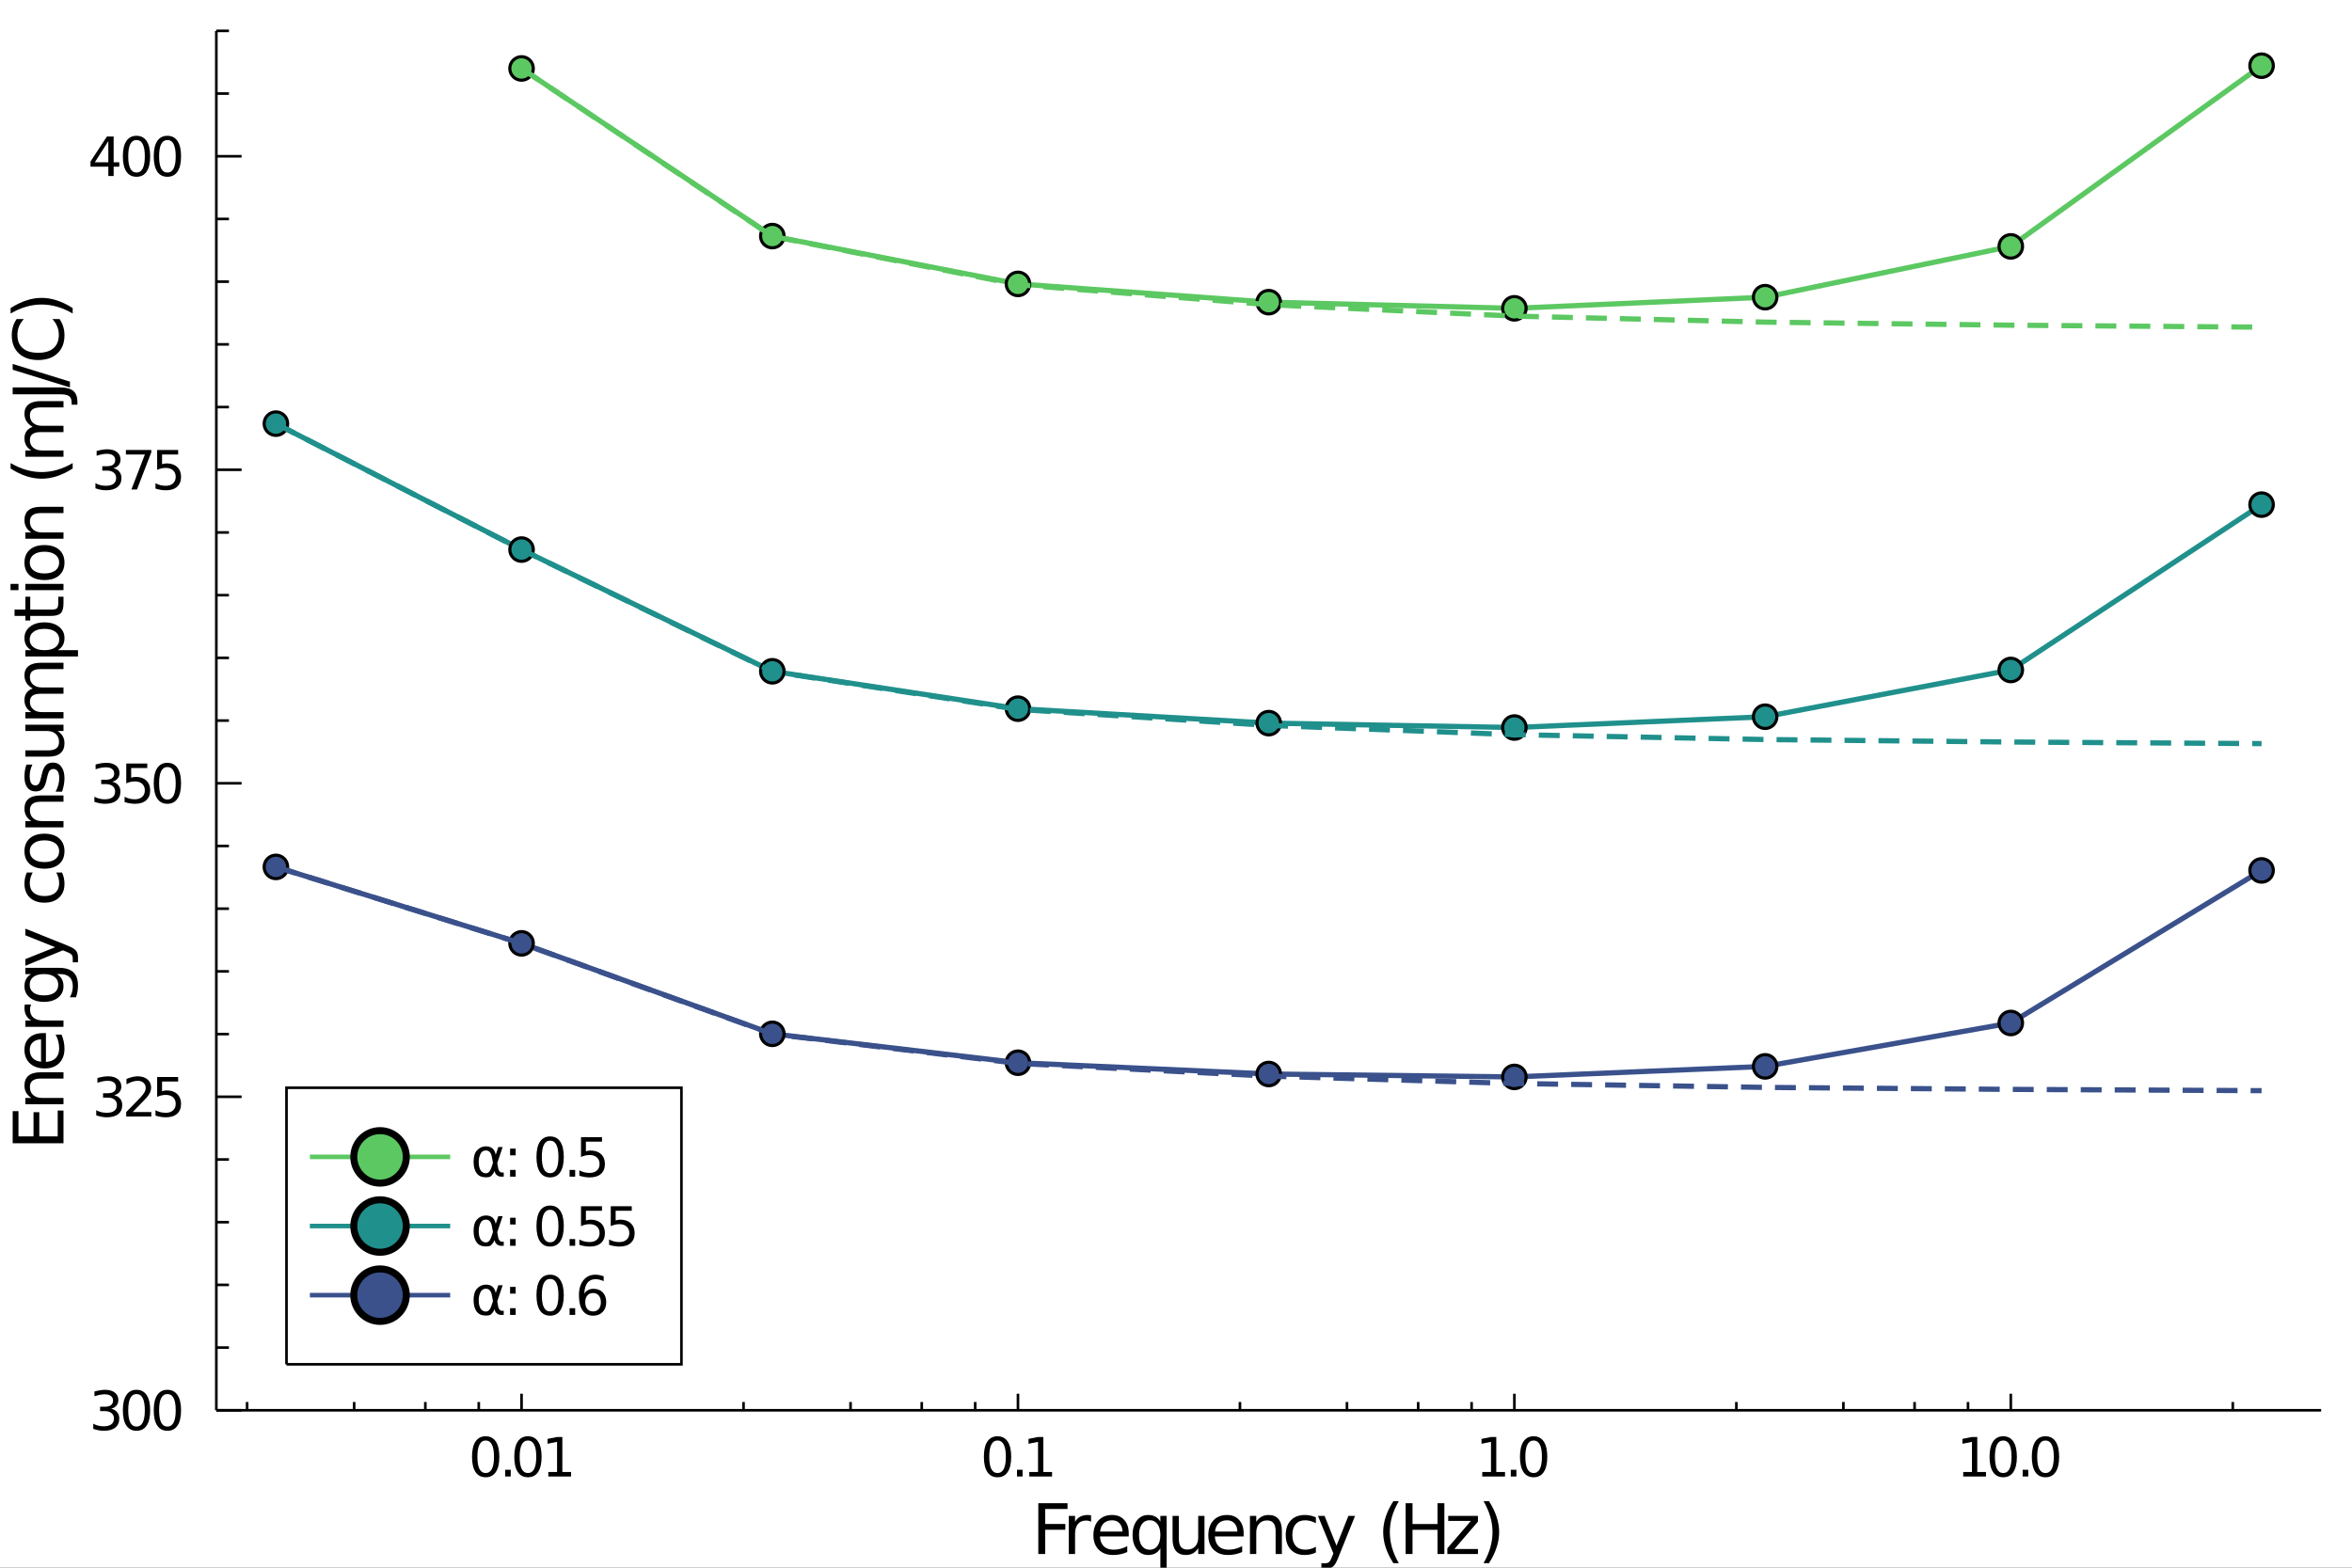 <?xml version="1.0" encoding="UTF-8" standalone="no"?>
<svg
   xmlns:dc="http://purl.org/dc/elements/1.1/"
   xmlns:cc="http://creativecommons.org/ns#"
   xmlns:rdf="http://www.w3.org/1999/02/22-rdf-syntax-ns#"
   xmlns:svg="http://www.w3.org/2000/svg"
   xmlns="http://www.w3.org/2000/svg"
   xmlns:sodipodi="http://sodipodi.sourceforge.net/DTD/sodipodi-0.dtd"
   xmlns:inkscape="http://www.inkscape.org/namespaces/inkscape"
   width="5400"
   height="3600"
   viewBox="0 0 21600 14400"
   id="svg2"
   version="1.1"
   inkscape:version="0.91 r13725"
   sodipodi:docname="Energy_vs_alpha.svg">
  <rect x="0" y="0" width="21600" height="14400" fill="#333333" stroke="none"/>
  <sodipodi:namedview
     pagecolor="#ffffff"
     bordercolor="#666666"
     borderopacity="1"
     objecttolerance="10"
     gridtolerance="10"
     guidetolerance="10"
     inkscape:pageopacity="0"
     inkscape:pageshadow="2"
     inkscape:window-width="2560"
     inkscape:window-height="1386"
     id="namedview355"
     showgrid="false"
     inkscape:zoom="0.2608438"
     inkscape:cx="1629.895"
     inkscape:cy="1506.004"
     inkscape:window-x="0"
     inkscape:window-y="0"
     inkscape:window-maximized="1"
     inkscape:current-layer="svg2" />
  <defs
     id="defs4">
    <clipPath
       id="clip670">
      <rect
         x="0"
         y="0"
         width="21600"
         height="14400"
         id="rect7" />
    </clipPath>
    <clipPath
       id="clip670-3">
      <rect
         x="0"
         y="0"
         width="21600"
         height="14400"
         id="rect7-6" />
    </clipPath>
  </defs>
  <path
     clip-path="url(#clip670)"
     d=" M0 14400 L21600 14400 L21600 0 L0 0  Z   "
     fill="#ffffff"
     fill-rule="evenodd"
     fill-opacity="1"
     id="path9" />
  <defs
     id="defs11">
    <clipPath
       id="clip671">
      <rect
         x="4320"
         y="0"
         width="15121"
         height="14400"
         id="rect14" />
    </clipPath>
  </defs>
  <path
     clip-path="url(#clip670)"
     d=" M1986.73 12954.1 L21316.5 12954.1 L21316.5 283.465 L1986.73 283.465  Z   "
     fill="#ffffff"
     fill-rule="evenodd"
     fill-opacity="1"
     id="path16" />
  <defs
     id="defs18">
    <clipPath
       id="clip672">
      <rect
         x="1986"
         y="283"
         width="19331"
         height="12672"
         id="rect21" />
    </clipPath>
  </defs>
  <polyline
     clip-path="url(#clip670)"
     style="stroke:#000000; stroke-width:24; stroke-opacity:1; fill:none"
     points="   1986.73,12954.1 21316.5,12954.1    "
     id="polyline23" />
  <polyline
     clip-path="url(#clip670)"
     style="stroke:#000000; stroke-width:24; stroke-opacity:1; fill:none"
     points="   4789.78,12954.1 4789.78,12802.1    "
     id="polyline25" />
  <polyline
     clip-path="url(#clip670)"
     style="stroke:#000000; stroke-width:24; stroke-opacity:1; fill:none"
     points="   9348.7,12954.1 9348.7,12802.1    "
     id="polyline27" />
  <polyline
     clip-path="url(#clip670)"
     style="stroke:#000000; stroke-width:24; stroke-opacity:1; fill:none"
     points="   13907.6,12954.1 13907.6,12802.1    "
     id="polyline29" />
  <polyline
     clip-path="url(#clip670)"
     style="stroke:#000000; stroke-width:24; stroke-opacity:1; fill:none"
     points="   18466.5,12954.1 18466.5,12802.1    "
     id="polyline31" />
  <polyline
     clip-path="url(#clip670)"
     style="stroke:#000000; stroke-width:24; stroke-opacity:1; fill:none"
     points="   2269.42,12954.1 2269.42,12878.1    "
     id="polyline33" />
  <polyline
     clip-path="url(#clip670)"
     style="stroke:#000000; stroke-width:24; stroke-opacity:1; fill:none"
     points="   3252.32,12954.1 3252.32,12878.1    "
     id="polyline35" />
  <polyline
     clip-path="url(#clip670)"
     style="stroke:#000000; stroke-width:24; stroke-opacity:1; fill:none"
     points="   3906.17,12954.1 3906.17,12878.1    "
     id="polyline37" />
  <polyline
     clip-path="url(#clip670)"
     style="stroke:#000000; stroke-width:24; stroke-opacity:1; fill:none"
     points="   4396.87,12954.1 4396.87,12878.1    "
     id="polyline39" />
  <polyline
     clip-path="url(#clip670)"
     style="stroke:#000000; stroke-width:24; stroke-opacity:1; fill:none"
     points="   6828.34,12954.1 6828.34,12878.1    "
     id="polyline41" />
  <polyline
     clip-path="url(#clip670)"
     style="stroke:#000000; stroke-width:24; stroke-opacity:1; fill:none"
     points="   7811.24,12954.1 7811.24,12878.1    "
     id="polyline43" />
  <polyline
     clip-path="url(#clip670)"
     style="stroke:#000000; stroke-width:24; stroke-opacity:1; fill:none"
     points="   8465.09,12954.1 8465.09,12878.1    "
     id="polyline45" />
  <polyline
     clip-path="url(#clip670)"
     style="stroke:#000000; stroke-width:24; stroke-opacity:1; fill:none"
     points="   8955.78,12954.1 8955.78,12878.1    "
     id="polyline47" />
  <polyline
     clip-path="url(#clip670)"
     style="stroke:#000000; stroke-width:24; stroke-opacity:1; fill:none"
     points="   11387.3,12954.1 11387.3,12878.1    "
     id="polyline49" />
  <polyline
     clip-path="url(#clip670)"
     style="stroke:#000000; stroke-width:24; stroke-opacity:1; fill:none"
     points="   12370.2,12954.1 12370.2,12878.1    "
     id="polyline51" />
  <polyline
     clip-path="url(#clip670)"
     style="stroke:#000000; stroke-width:24; stroke-opacity:1; fill:none"
     points="   13024,12954.1 13024,12878.1    "
     id="polyline53" />
  <polyline
     clip-path="url(#clip670)"
     style="stroke:#000000; stroke-width:24; stroke-opacity:1; fill:none"
     points="   13514.7,12954.1 13514.7,12878.1    "
     id="polyline55" />
  <polyline
     clip-path="url(#clip670)"
     style="stroke:#000000; stroke-width:24; stroke-opacity:1; fill:none"
     points="   15946.2,12954.1 15946.2,12878.1    "
     id="polyline57" />
  <polyline
     clip-path="url(#clip670)"
     style="stroke:#000000; stroke-width:24; stroke-opacity:1; fill:none"
     points="   16929.1,12954.1 16929.1,12878.1    "
     id="polyline59" />
  <polyline
     clip-path="url(#clip670)"
     style="stroke:#000000; stroke-width:24; stroke-opacity:1; fill:none"
     points="   17582.9,12954.1 17582.9,12878.1    "
     id="polyline61" />
  <polyline
     clip-path="url(#clip670)"
     style="stroke:#000000; stroke-width:24; stroke-opacity:1; fill:none"
     points="   18073.6,12954.1 18073.6,12878.1    "
     id="polyline63" />
  <polyline
     clip-path="url(#clip670)"
     style="stroke:#000000; stroke-width:24; stroke-opacity:1; fill:none"
     points="   20505.1,12954.1 20505.1,12878.1    "
     id="polyline65" />
  <path
     clip-path="url(#clip670)"
     d="M 0 0 M4460.32 13231.8 Q4422.41 13231.8 4403.2 13269.3 Q4384.25 13306.4 4384.25 13381.3 Q4384.25 13455.9 4403.2 13493.3 Q4422.41 13530.5 4460.32 13530.5 Q4498.48 13530.5 4517.44 13493.3 Q4536.64 13455.9 4536.64 13381.3 Q4536.64 13306.4 4517.44 13269.3 Q4498.48 13231.8 4460.32 13231.8 M4460.32 13192.9 Q4521.33 13192.9 4553.41 13241.3 Q4585.74 13289.4 4585.74 13381.3 Q4585.74 13472.9 4553.41 13521.3 Q4521.33 13569.4 4460.32 13569.4 Q4399.32 13569.4 4366.99 13521.3 Q4334.91 13472.9 4334.91 13381.3 Q4334.91 13289.4 4366.99 13241.3 Q4399.32 13192.9 4460.32 13192.9 Z"
     fill="#000000"
     fill-rule="evenodd"
     fill-opacity="1"
     id="path67" />
  <path
     clip-path="url(#clip670)"
     d="M 0 0 M4638.97 13500.6 L4690.25 13500.6 L4690.25 13562.4 L4638.97 13562.4 L4638.97 13500.6 Z"
     fill="#000000"
     fill-rule="evenodd"
     fill-opacity="1"
     id="path69" />
  <path
     clip-path="url(#clip670)"
     d="M 0 0 M4848.48 13231.8 Q4810.56 13231.8 4791.36 13269.3 Q4772.4 13306.4 4772.4 13381.3 Q4772.4 13455.9 4791.36 13493.3 Q4810.56 13530.5 4848.48 13530.5 Q4886.64 13530.5 4905.6 13493.3 Q4924.8 13455.9 4924.8 13381.3 Q4924.8 13306.4 4905.6 13269.3 Q4886.64 13231.8 4848.48 13231.8 M4848.48 13192.9 Q4909.49 13192.9 4941.57 13241.3 Q4973.9 13289.4 4973.9 13381.3 Q4973.9 13472.9 4941.57 13521.3 Q4909.49 13569.4 4848.48 13569.4 Q4787.47 13569.4 4755.15 13521.3 Q4723.06 13472.9 4723.06 13381.3 Q4723.06 13289.4 4755.15 13241.3 Q4787.47 13192.9 4848.48 13192.9 Z"
     fill="#000000"
     fill-rule="evenodd"
     fill-opacity="1"
     id="path71" />
  <path
     clip-path="url(#clip670)"
     d="M 0 0 M5035.63 13521.1 L5115.84 13521.1 L5115.84 13244.2 L5028.58 13261.7 L5028.58 13217 L5115.35 13199.5 L5164.45 13199.5 L5164.45 13521.1 L5244.66 13521.1 L5244.66 13562.4 L5035.63 13562.4 L5035.63 13521.1 Z"
     fill="#000000"
     fill-rule="evenodd"
     fill-opacity="1"
     id="path73" />
  <path
     clip-path="url(#clip670)"
     d="M 0 0 M9161.06 13231.8 Q9123.14 13231.8 9103.94 13269.3 Q9084.98 13306.4 9084.98 13381.3 Q9084.98 13455.9 9103.94 13493.3 Q9123.14 13530.5 9161.06 13530.5 Q9199.22 13530.5 9218.18 13493.3 Q9237.38 13455.9 9237.38 13381.3 Q9237.38 13306.4 9218.18 13269.3 Q9199.22 13231.8 9161.06 13231.8 M9161.06 13192.9 Q9222.07 13192.9 9254.15 13241.3 Q9286.48 13289.4 9286.48 13381.3 Q9286.48 13472.9 9254.15 13521.3 Q9222.07 13569.4 9161.06 13569.4 Q9100.05 13569.4 9067.73 13521.3 Q9035.64 13472.9 9035.64 13381.3 Q9035.64 13289.4 9067.73 13241.3 Q9100.05 13192.9 9161.06 13192.9 Z"
     fill="#000000"
     fill-rule="evenodd"
     fill-opacity="1"
     id="path75" />
  <path
     clip-path="url(#clip670)"
     d="M 0 0 M9339.7 13500.6 L9390.99 13500.6 L9390.99 13562.4 L9339.7 13562.4 L9339.7 13500.6 Z"
     fill="#000000"
     fill-rule="evenodd"
     fill-opacity="1"
     id="path77" />
  <path
     clip-path="url(#clip670)"
     d="M 0 0 M9452.73 13521.1 L9532.93 13521.1 L9532.93 13244.2 L9445.68 13261.7 L9445.68 13217 L9532.45 13199.5 L9581.54 13199.5 L9581.54 13521.1 L9661.75 13521.1 L9661.75 13562.4 L9452.73 13562.4 L9452.73 13521.1 Z"
     fill="#000000"
     fill-rule="evenodd"
     fill-opacity="1"
     id="path79" />
  <path
     clip-path="url(#clip670)"
     d="M 0 0 M13612.5 13521.1 L13692.8 13521.1 L13692.8 13244.2 L13605.5 13261.7 L13605.5 13217 L13692.3 13199.5 L13741.4 13199.5 L13741.4 13521.1 L13821.6 13521.1 L13821.6 13562.4 L13612.5 13562.4 L13612.5 13521.1 Z"
     fill="#000000"
     fill-rule="evenodd"
     fill-opacity="1"
     id="path81" />
  <path
     clip-path="url(#clip670)"
     d="M 0 0 M13874.8 13500.6 L13926.1 13500.6 L13926.1 13562.4 L13874.8 13562.4 L13874.8 13500.6 Z"
     fill="#000000"
     fill-rule="evenodd"
     fill-opacity="1"
     id="path83" />
  <path
     clip-path="url(#clip670)"
     d="M 0 0 M14084.3 13231.8 Q14046.4 13231.8 14027.2 13269.3 Q14008.2 13306.4 14008.2 13381.3 Q14008.2 13455.9 14027.2 13493.3 Q14046.4 13530.5 14084.3 13530.5 Q14122.5 13530.5 14141.4 13493.3 Q14160.6 13455.9 14160.6 13381.3 Q14160.6 13306.4 14141.4 13269.3 Q14122.5 13231.8 14084.3 13231.8 M14084.3 13192.9 Q14145.3 13192.9 14177.4 13241.3 Q14209.7 13289.4 14209.7 13381.3 Q14209.7 13472.9 14177.4 13521.3 Q14145.3 13569.4 14084.3 13569.4 Q14023.3 13569.4 13991 13521.3 Q13958.9 13472.9 13958.9 13381.3 Q13958.9 13289.4 13991 13241.3 Q14023.3 13192.9 14084.3 13192.9 Z"
     fill="#000000"
     fill-rule="evenodd"
     fill-opacity="1"
     id="path85" />
  <path
     clip-path="url(#clip670)"
     d="M 0 0 M18029.6 13521.1 L18109.8 13521.1 L18109.8 13244.2 L18022.6 13261.7 L18022.6 13217 L18109.4 13199.5 L18158.5 13199.5 L18158.5 13521.1 L18238.7 13521.1 L18238.7 13562.4 L18029.6 13562.4 L18029.6 13521.1 Z"
     fill="#000000"
     fill-rule="evenodd"
     fill-opacity="1"
     id="path87" />
  <path
     clip-path="url(#clip670)"
     d="M 0 0 M18396.9 13231.8 Q18359 13231.8 18339.8 13269.3 Q18320.8 13306.4 18320.8 13381.3 Q18320.8 13455.9 18339.8 13493.3 Q18359 13530.5 18396.9 13530.5 Q18435.1 13530.5 18454 13493.3 Q18473.2 13455.9 18473.2 13381.3 Q18473.2 13306.4 18454 13269.3 Q18435.1 13231.8 18396.9 13231.8 M18396.9 13192.9 Q18457.9 13192.9 18490 13241.3 Q18522.3 13289.4 18522.3 13381.3 Q18522.3 13472.9 18490 13521.3 Q18457.9 13569.4 18396.9 13569.4 Q18335.9 13569.4 18303.6 13521.3 Q18271.5 13472.9 18271.5 13381.3 Q18271.5 13289.4 18303.6 13241.3 Q18335.9 13192.9 18396.9 13192.9 Z"
     fill="#000000"
     fill-rule="evenodd"
     fill-opacity="1"
     id="path89" />
  <path
     clip-path="url(#clip670)"
     d="M 0 0 M18575.5 13500.6 L18626.8 13500.6 L18626.8 13562.4 L18575.5 13562.4 L18575.5 13500.6 Z"
     fill="#000000"
     fill-rule="evenodd"
     fill-opacity="1"
     id="path91" />
  <path
     clip-path="url(#clip670)"
     d="M 0 0 M18785.1 13231.8 Q18747.1 13231.8 18727.9 13269.3 Q18709 13306.4 18709 13381.3 Q18709 13455.9 18727.9 13493.3 Q18747.1 13530.5 18785.1 13530.5 Q18823.2 13530.5 18842.2 13493.3 Q18861.4 13455.9 18861.4 13381.3 Q18861.4 13306.4 18842.2 13269.3 Q18823.2 13231.8 18785.1 13231.8 M18785.1 13192.9 Q18846.1 13192.9 18878.1 13241.3 Q18910.5 13289.4 18910.5 13381.3 Q18910.5 13472.9 18878.1 13521.3 Q18846.1 13569.4 18785.1 13569.4 Q18724 13569.4 18691.7 13521.3 Q18659.6 13472.9 18659.6 13381.3 Q18659.6 13289.4 18691.7 13241.3 Q18724 13192.9 18785.1 13192.9 Z"
     fill="#000000"
     fill-rule="evenodd"
     fill-opacity="1"
     id="path93" />
  <path
     clip-path="url(#clip670)"
     d="M 0 0 M9535.55 13807.8 L9803.68 13807.8 L9803.68 13860.9 L9598.68 13860.9 L9598.68 13998.4 L9783.68 13998.4 L9783.68 14051.5 L9598.68 14051.5 L9598.68 14274.3 L9535.55 14274.3 L9535.55 13807.8 Z"
     fill="#000000"
     fill-rule="evenodd"
     fill-opacity="1"
     id="path95" />
  <path
     clip-path="url(#clip670)"
     d="M 0 0 M10020.2 13978.1 Q10010.5 13972.4 9998.99 13969.9 Q9987.74 13967.1 9973.99 13967.1 Q9925.24 13967.1 9898.99 13999 Q9873.05 14030.6 9873.05 14089.9 L9873.05 14274.3 L9815.24 14274.3 L9815.24 13924.3 L9873.05 13924.3 L9873.05 13978.7 Q9891.17 13946.8 9920.24 13931.5 Q9949.3 13915.9 9990.86 13915.9 Q9996.8 13915.9 10004 13916.8 Q10011.2 13917.4 10019.9 13919 L10020.2 13978.1 Z"
     fill="#000000"
     fill-rule="evenodd"
     fill-opacity="1"
     id="path97" />
  <path
     clip-path="url(#clip670)"
     d="M 0 0 M10365.9 14084.9 L10365.9 14113.1 L10101.5 14113.1 Q10105.2 14172.4 10137.1 14203.7 Q10169.3 14234.6 10226.5 14234.6 Q10259.6 14234.6 10290.5 14226.5 Q10321.8 14218.4 10352.4 14202.1 L10352.4 14256.5 Q10321.5 14269.6 10289 14276.5 Q10256.5 14283.4 10223 14283.4 Q10139.3 14283.4 10090.2 14234.6 Q10041.5 14185.9 10041.5 14102.7 Q10041.5 14016.8 10087.7 13966.5 Q10134.3 13915.9 10213 13915.9 Q10283.7 13915.9 10324.6 13961.5 Q10365.9 14006.8 10365.9 14084.9 M10308.4 14068.1 Q10307.7 14020.9 10281.8 13992.8 Q10256.2 13964.6 10213.7 13964.6 Q10165.5 13964.6 10136.5 13991.8 Q10107.7 14019 10103.4 14068.4 L10308.4 14068.1 Z"
     fill="#000000"
     fill-rule="evenodd"
     fill-opacity="1"
     id="path99" />
  <path
     clip-path="url(#clip670)"
     d="M 0 0 M10460.5 14099.6 Q10460.5 14163.1 10486.5 14199.3 Q10512.7 14235.2 10558.4 14235.2 Q10604 14235.2 10630.2 14199.3 Q10656.5 14163.1 10656.5 14099.6 Q10656.5 14036.2 10630.2 14000.3 Q10604 13964 10558.4 13964 Q10512.7 13964 10486.5 14000.3 Q10460.5 14036.2 10460.5 14099.6 M10656.5 14221.8 Q10638.4 14253.1 10610.5 14268.4 Q10583 14283.4 10544.3 14283.4 Q10480.9 14283.4 10440.9 14232.7 Q10401.2 14182.1 10401.2 14099.6 Q10401.2 14017.1 10440.9 13966.5 Q10480.9 13915.9 10544.3 13915.9 Q10583 13915.9 10610.5 13931.2 Q10638.4 13946.2 10656.5 13977.4 L10656.5 13924.3 L10714 13924.3 L10714 14407.4 L10656.5 14407.4 L10656.5 14221.8 Z"
     fill="#000000"
     fill-rule="evenodd"
     fill-opacity="1"
     id="path101" />
  <path
     clip-path="url(#clip670)"
     d="M 0 0 M10768.4 14136.2 L10768.4 13924.3 L10825.9 13924.3 L10825.9 14134 Q10825.9 14183.7 10845.2 14208.7 Q10864.6 14233.4 10903.4 14233.4 Q10949.9 14233.4 10976.8 14203.7 Q11004 14174 11004 14122.7 L11004 13924.3 L11061.5 13924.3 L11061.5 14274.3 L11004 14274.3 L11004 14220.6 Q10983 14252.4 10955.2 14268.1 Q10927.7 14283.4 10891.2 14283.4 Q10830.9 14283.4 10799.6 14245.9 Q10768.4 14208.4 10768.4 14136.2 M10913 13915.9 L10913 13915.9 Z"
     fill="#000000"
     fill-rule="evenodd"
     fill-opacity="1"
     id="path103" />
  <path
     clip-path="url(#clip670)"
     d="M 0 0 M11421.2 14084.9 L11421.2 14113.1 L11156.8 14113.1 Q11160.5 14172.4 11192.4 14203.7 Q11224.6 14234.6 11281.8 14234.6 Q11314.9 14234.6 11345.9 14226.5 Q11377.1 14218.4 11407.7 14202.1 L11407.7 14256.5 Q11376.8 14269.6 11344.3 14276.5 Q11311.8 14283.4 11278.4 14283.4 Q11194.6 14283.4 11145.5 14234.6 Q11096.8 14185.9 11096.8 14102.7 Q11096.8 14016.8 11143 13966.5 Q11189.6 13915.9 11268.4 13915.9 Q11339 13915.9 11379.9 13961.5 Q11421.2 14006.8 11421.2 14084.9 M11363.7 14068.1 Q11363 14020.9 11337.1 13992.8 Q11311.5 13964.6 11269 13964.6 Q11220.9 13964.6 11191.8 13991.8 Q11163 14019 11158.7 14068.4 L11363.7 14068.1 Z"
     fill="#000000"
     fill-rule="evenodd"
     fill-opacity="1"
     id="path105" />
  <path
     clip-path="url(#clip670)"
     d="M 0 0 M11772.4 14063.1 L11772.4 14274.3 L11714.9 14274.3 L11714.9 14064.9 Q11714.9 14015.2 11695.5 13990.6 Q11676.2 13965.9 11637.4 13965.9 Q11590.9 13965.9 11564 13995.6 Q11537.1 14025.2 11537.1 14076.5 L11537.1 14274.3 L11479.3 14274.3 L11479.3 13924.3 L11537.1 13924.3 L11537.1 13978.7 Q11557.7 13947.1 11585.5 13931.5 Q11613.7 13915.9 11650.2 13915.9 Q11710.5 13915.9 11741.5 13953.4 Q11772.4 13990.6 11772.4 14063.1 Z"
     fill="#000000"
     fill-rule="evenodd"
     fill-opacity="1"
     id="path107" />
  <path
     clip-path="url(#clip670)"
     d="M 0 0 M12084.6 13937.8 L12084.6 13991.5 Q12060.2 13978.1 12035.5 13971.5 Q12011.2 13964.6 11986.2 13964.6 Q11930.2 13964.6 11899.3 14000.3 Q11868.4 14035.6 11868.4 14099.6 Q11868.4 14163.7 11899.3 14199.3 Q11930.2 14234.6 11986.2 14234.6 Q12011.2 14234.6 12035.5 14228.1 Q12060.2 14221.2 12084.6 14207.7 L12084.6 14260.9 Q12060.5 14272.1 12034.6 14277.7 Q12009 14283.4 11979.9 14283.4 Q11900.9 14283.4 11854.3 14233.7 Q11807.7 14184 11807.7 14099.6 Q11807.7 14014 11854.6 13964.9 Q11901.8 13915.9 11983.7 13915.9 Q12010.2 13915.9 12035.5 13921.5 Q12060.9 13926.8 12084.6 13937.8 Z"
     fill="#000000"
     fill-rule="evenodd"
     fill-opacity="1"
     id="path109" />
  <path
     clip-path="url(#clip670)"
     d="M 0 0 M12290.5 14306.8 Q12266.2 14369.3 12243 14388.4 Q12219.9 14407.4 12181.2 14407.4 L12135.2 14407.4 L12135.2 14359.3 L12169 14359.3 Q12192.7 14359.3 12205.8 14348.1 Q12219 14336.8 12234.9 14294.9 L12245.2 14268.7 L12103.7 13924.3 L12164.6 13924.3 L12274 14198.1 L12383.3 13924.3 L12444.3 13924.3 L12290.5 14306.8 Z"
     fill="#000000"
     fill-rule="evenodd"
     fill-opacity="1"
     id="path111" />
  <path
     clip-path="url(#clip670)"
     d="M 0 0 M12846.2 13788.7 Q12804.3 13860.6 12784 13930.9 Q12763.7 14001.2 12763.7 14073.4 Q12763.7 14145.6 12784 14216.5 Q12804.6 14287.1 12846.2 14358.7 L12796.2 14358.7 Q12749.3 14285.2 12725.8 14214.3 Q12702.7 14143.4 12702.7 14073.4 Q12702.7 14003.7 12725.8 13933.1 Q12749 13862.4 12796.2 13788.7 L12846.2 13788.7 Z"
     fill="#000000"
     fill-rule="evenodd"
     fill-opacity="1"
     id="path113" />
  <path
     clip-path="url(#clip670)"
     d="M 0 0 M12909 13807.8 L12972.1 13807.8 L12972.1 13999 L13201.5 13999 L13201.5 13807.8 L13264.6 13807.8 L13264.6 14274.3 L13201.5 14274.3 L13201.5 14052.1 L12972.1 14052.1 L12972.1 14274.3 L12909 14274.3 L12909 13807.8 Z"
     fill="#000000"
     fill-rule="evenodd"
     fill-opacity="1"
     id="path115" />
  <path
     clip-path="url(#clip670)"
     d="M 0 0 M13299.9 13924.3 L13573 13924.3 L13573 13976.8 L13356.8 14228.4 L13573 14228.4 L13573 14274.3 L13292.1 14274.3 L13292.1 14221.8 L13508.3 13970.3 L13299.9 13970.3 L13299.9 13924.3 Z"
     fill="#000000"
     fill-rule="evenodd"
     fill-opacity="1"
     id="path117" />
  <path
     clip-path="url(#clip670)"
     d="M 0 0 M13624.3 13788.7 L13674.3 13788.7 Q13721.2 13862.4 13744.3 13933.1 Q13767.7 14003.7 13767.7 14073.4 Q13767.7 14143.4 13744.3 14214.3 Q13721.2 14285.2 13674.3 14358.7 L13624.3 14358.7 Q13665.8 14287.1 13686.2 14216.5 Q13706.8 14145.6 13706.8 14073.4 Q13706.8 14001.2 13686.2 13930.9 Q13665.8 13860.6 13624.3 13788.7 Z"
     fill="#000000"
     fill-rule="evenodd"
     fill-opacity="1"
     id="path119" />
  <polyline
     clip-path="url(#clip670)"
     style="stroke:#000000; stroke-width:24; stroke-opacity:1; fill:none"
     points="   1986.73,12954.1 1986.73,283.465    "
     id="polyline121" />
  <polyline
     clip-path="url(#clip670)"
     style="stroke:#000000; stroke-width:24; stroke-opacity:1; fill:none"
     points="   1986.73,12954.1 2218.69,12954.1    "
     id="polyline123" />
  <polyline
     clip-path="url(#clip670)"
     style="stroke:#000000; stroke-width:24; stroke-opacity:1; fill:none"
     points="   1986.73,10074.4 2218.69,10074.4    "
     id="polyline125" />
  <polyline
     clip-path="url(#clip670)"
     style="stroke:#000000; stroke-width:24; stroke-opacity:1; fill:none"
     points="   1986.73,7194.73 2218.69,7194.73    "
     id="polyline127" />
  <polyline
     clip-path="url(#clip670)"
     style="stroke:#000000; stroke-width:24; stroke-opacity:1; fill:none"
     points="   1986.73,4315.04 2218.69,4315.04    "
     id="polyline129" />
  <polyline
     clip-path="url(#clip670)"
     style="stroke:#000000; stroke-width:24; stroke-opacity:1; fill:none"
     points="   1986.73,1435.34 2218.69,1435.34    "
     id="polyline131" />
  <polyline
     clip-path="url(#clip670)"
     style="stroke:#000000; stroke-width:24; stroke-opacity:1; fill:none"
     points="   1986.73,12378.2 2102.71,12378.2    "
     id="polyline133" />
  <polyline
     clip-path="url(#clip670)"
     style="stroke:#000000; stroke-width:24; stroke-opacity:1; fill:none"
     points="   1986.73,11802.2 2102.71,11802.2    "
     id="polyline135" />
  <polyline
     clip-path="url(#clip670)"
     style="stroke:#000000; stroke-width:24; stroke-opacity:1; fill:none"
     points="   1986.73,11226.3 2102.71,11226.3    "
     id="polyline137" />
  <polyline
     clip-path="url(#clip670)"
     style="stroke:#000000; stroke-width:24; stroke-opacity:1; fill:none"
     points="   1986.73,10650.4 2102.71,10650.4    "
     id="polyline139" />
  <polyline
     clip-path="url(#clip670)"
     style="stroke:#000000; stroke-width:24; stroke-opacity:1; fill:none"
     points="   1986.73,9498.49 2102.71,9498.49    "
     id="polyline141" />
  <polyline
     clip-path="url(#clip670)"
     style="stroke:#000000; stroke-width:24; stroke-opacity:1; fill:none"
     points="   1986.73,8922.55 2102.71,8922.55    "
     id="polyline143" />
  <polyline
     clip-path="url(#clip670)"
     style="stroke:#000000; stroke-width:24; stroke-opacity:1; fill:none"
     points="   1986.73,8346.61 2102.71,8346.61    "
     id="polyline145" />
  <polyline
     clip-path="url(#clip670)"
     style="stroke:#000000; stroke-width:24; stroke-opacity:1; fill:none"
     points="   1986.73,7770.67 2102.71,7770.67    "
     id="polyline147" />
  <polyline
     clip-path="url(#clip670)"
     style="stroke:#000000; stroke-width:24; stroke-opacity:1; fill:none"
     points="   1986.73,6618.79 2102.71,6618.79    "
     id="polyline149" />
  <polyline
     clip-path="url(#clip670)"
     style="stroke:#000000; stroke-width:24; stroke-opacity:1; fill:none"
     points="   1986.73,6042.85 2102.71,6042.85    "
     id="polyline151" />
  <polyline
     clip-path="url(#clip670)"
     style="stroke:#000000; stroke-width:24; stroke-opacity:1; fill:none"
     points="   1986.73,5466.91 2102.71,5466.91    "
     id="polyline153" />
  <polyline
     clip-path="url(#clip670)"
     style="stroke:#000000; stroke-width:24; stroke-opacity:1; fill:none"
     points="   1986.73,4890.98 2102.71,4890.98    "
     id="polyline155" />
  <polyline
     clip-path="url(#clip670)"
     style="stroke:#000000; stroke-width:24; stroke-opacity:1; fill:none"
     points="   1986.73,3739.1 2102.71,3739.1    "
     id="polyline157" />
  <polyline
     clip-path="url(#clip670)"
     style="stroke:#000000; stroke-width:24; stroke-opacity:1; fill:none"
     points="   1986.73,3163.16 2102.71,3163.16    "
     id="polyline159" />
  <polyline
     clip-path="url(#clip670)"
     style="stroke:#000000; stroke-width:24; stroke-opacity:1; fill:none"
     points="   1986.73,2587.22 2102.71,2587.22    "
     id="polyline161" />
  <polyline
     clip-path="url(#clip670)"
     style="stroke:#000000; stroke-width:24; stroke-opacity:1; fill:none"
     points="   1986.73,2011.28 2102.71,2011.28    "
     id="polyline163" />
  <polyline
     clip-path="url(#clip670)"
     style="stroke:#000000; stroke-width:24; stroke-opacity:1; fill:none"
     points="   1986.73,859.403 2102.71,859.403    "
     id="polyline165" />
  <polyline
     clip-path="url(#clip670)"
     style="stroke:#000000; stroke-width:24; stroke-opacity:1; fill:none"
     points="   1986.73,283.465 2102.71,283.465    "
     id="polyline167" />
  <path
     clip-path="url(#clip670)"
     d="M 0 0 M1020.58 12939.9 Q1055.83 12947.4 1075.51 12971.3 Q1095.44 12995.1 1095.44 13030.1 Q1095.44 13083.8 1058.5 13113.2 Q1021.56 13142.6 953.5 13142.6 Q930.653 13142.6 906.348 13138 Q882.285 13133.6 856.522 13124.6 L856.522 13077.2 Q876.938 13089.1 901.244 13095.2 Q925.549 13101.3 952.042 13101.3 Q998.222 13101.3 1022.28 13083.1 Q1046.59 13064.8 1046.59 13030.1 Q1046.59 12998 1023.99 12980 Q1001.63 12961.8 961.521 12961.8 L919.23 12961.8 L919.23 12921.4 L963.466 12921.4 Q999.681 12921.4 1018.88 12907.1 Q1038.08 12892.5 1038.08 12865.3 Q1038.08 12837.3 1018.15 12822.5 Q998.465 12807.4 961.521 12807.4 Q941.348 12807.4 918.257 12811.8 Q895.167 12816.2 867.459 12825.4 L867.459 12781.7 Q895.41 12773.9 919.716 12770 Q944.264 12766.1 965.896 12766.1 Q1021.8 12766.1 1054.37 12791.6 Q1086.94 12816.9 1086.94 12860.2 Q1086.94 12890.3 1069.68 12911.2 Q1052.42 12931.9 1020.58 12939.9 Z"
     fill="#000000"
     fill-rule="evenodd"
     fill-opacity="1"
     id="path169" />
  <path
     clip-path="url(#clip670)"
     d="M 0 0 M1253.67 12805 Q1215.76 12805 1196.55 12842.4 Q1177.6 12879.6 1177.6 12954.5 Q1177.6 13029.1 1196.55 13066.5 Q1215.76 13103.7 1253.67 13103.7 Q1291.83 13103.7 1310.79 13066.5 Q1329.99 13029.1 1329.99 12954.5 Q1329.99 12879.6 1310.79 12842.4 Q1291.83 12805 1253.67 12805 M1253.67 12766.1 Q1314.68 12766.1 1346.76 12814.5 Q1379.09 12862.6 1379.09 12954.5 Q1379.09 13046.1 1346.76 13094.5 Q1314.68 13142.6 1253.67 13142.6 Q1192.67 13142.6 1160.34 13094.5 Q1128.26 13046.1 1128.26 12954.5 Q1128.26 12862.6 1160.34 12814.5 Q1192.67 12766.1 1253.67 12766.1 Z"
     fill="#000000"
     fill-rule="evenodd"
     fill-opacity="1"
     id="path171" />
  <path
     clip-path="url(#clip670)"
     d="M 0 0 M1537.32 12805 Q1499.4 12805 1480.2 12842.4 Q1461.24 12879.6 1461.24 12954.5 Q1461.24 13029.1 1480.2 13066.5 Q1499.4 13103.7 1537.32 13103.7 Q1575.48 13103.7 1594.43 13066.5 Q1613.64 13029.1 1613.64 12954.5 Q1613.64 12879.6 1594.43 12842.4 Q1575.48 12805 1537.32 12805 M1537.32 12766.1 Q1598.32 12766.1 1630.41 12814.5 Q1662.73 12862.6 1662.73 12954.5 Q1662.73 13046.1 1630.41 13094.5 Q1598.32 13142.6 1537.32 13142.6 Q1476.31 13142.6 1443.98 13094.5 Q1411.9 13046.1 1411.9 12954.5 Q1411.9 12862.6 1443.98 12814.5 Q1476.31 12766.1 1537.32 12766.1 Z"
     fill="#000000"
     fill-rule="evenodd"
     fill-opacity="1"
     id="path173" />
  <path
     clip-path="url(#clip670)"
     d="M 0 0 M1047.81 10060.2 Q1083.05 10067.7 1102.74 10091.6 Q1122.67 10115.4 1122.67 10150.4 Q1122.67 10204.1 1085.72 10233.5 Q1048.78 10262.9 980.722 10262.9 Q957.875 10262.9 933.57 10258.3 Q909.507 10253.9 883.744 10244.9 L883.744 10197.5 Q904.16 10209.4 928.466 10215.5 Q952.771 10221.6 979.264 10221.6 Q1025.44 10221.6 1049.51 10203.4 Q1073.81 10185.1 1073.81 10150.4 Q1073.81 10118.3 1051.21 10100.3 Q1028.85 10082.1 988.743 10082.1 L946.452 10082.1 L946.452 10041.7 L990.688 10041.7 Q1026.9 10041.7 1046.1 10027.4 Q1065.31 10012.8 1065.31 9985.59 Q1065.31 9957.64 1045.37 9942.81 Q1025.69 9927.74 988.743 9927.74 Q968.57 9927.74 945.479 9932.12 Q922.389 9936.49 894.681 9945.73 L894.681 9901.98 Q922.632 9894.2 946.938 9890.31 Q971.486 9886.42 993.118 9886.42 Q1049.02 9886.42 1081.59 9911.94 Q1114.16 9937.22 1114.16 9980.48 Q1114.16 10010.6 1096.9 10031.5 Q1079.65 10052.2 1047.81 10060.2 Z"
     fill="#000000"
     fill-rule="evenodd"
     fill-opacity="1"
     id="path175" />
  <path
     clip-path="url(#clip670)"
     d="M 0 0 M1218.19 10214.5 L1389.54 10214.5 L1389.54 10255.9 L1159.12 10255.9 L1159.12 10214.5 Q1187.08 10185.6 1235.2 10137 Q1283.57 10088.2 1295.96 10074.1 Q1319.54 10047.6 1328.78 10029.3 Q1338.26 10010.9 1338.26 9993.12 Q1338.26 9964.2 1317.84 9945.97 Q1297.67 9927.74 1265.1 9927.74 Q1242.01 9927.74 1216.24 9935.76 Q1190.72 9943.78 1161.55 9960.07 L1161.55 9910.48 Q1191.21 9898.58 1216.97 9892.5 Q1242.73 9886.42 1264.12 9886.42 Q1320.51 9886.42 1354.05 9914.62 Q1387.6 9942.81 1387.6 9989.96 Q1387.6 10012.3 1379.09 10032.5 Q1370.82 10052.4 1348.71 10079.7 Q1342.63 10086.7 1310.06 10120.5 Q1277.49 10154 1218.19 10214.5 Z"
     fill="#000000"
     fill-rule="evenodd"
     fill-opacity="1"
     id="path177" />
  <path
     clip-path="url(#clip670)"
     d="M 0 0 M1443.25 9892.98 L1636 9892.98 L1636 9934.3 L1488.22 9934.3 L1488.22 10023.3 Q1498.91 10019.6 1509.61 10017.9 Q1520.3 10016 1531 10016 Q1591.76 10016 1627.25 10049.3 Q1662.73 10082.6 1662.73 10139.4 Q1662.73 10198 1626.27 10230.6 Q1589.82 10262.9 1523.46 10262.9 Q1500.62 10262.9 1476.8 10259 Q1453.22 10255.1 1427.94 10247.4 L1427.94 10198 Q1449.82 10209.9 1473.15 10215.8 Q1496.48 10221.6 1522.49 10221.6 Q1564.54 10221.6 1589.09 10199.5 Q1613.64 10177.4 1613.64 10139.4 Q1613.64 10101.5 1589.09 10079.4 Q1564.54 10057.3 1522.49 10057.3 Q1502.8 10057.3 1483.12 10061.7 Q1463.67 10066 1443.25 10075.3 L1443.25 9892.98 Z"
     fill="#000000"
     fill-rule="evenodd"
     fill-opacity="1"
     id="path179" />
  <path
     clip-path="url(#clip670)"
     d="M 0 0 M1031.03 7180.51 Q1066.28 7188.05 1085.96 7211.87 Q1105.9 7235.69 1105.9 7270.69 Q1105.9 7324.4 1068.95 7353.81 Q1032.01 7383.22 963.952 7383.22 Q941.105 7383.22 916.799 7378.6 Q892.737 7374.23 866.973 7365.23 L866.973 7317.84 Q887.39 7329.75 911.695 7335.82 Q936 7341.9 962.493 7341.9 Q1008.67 7341.9 1032.74 7323.67 Q1057.04 7305.44 1057.04 7270.69 Q1057.04 7238.6 1034.44 7220.62 Q1012.08 7202.39 971.972 7202.39 L929.681 7202.39 L929.681 7162.04 L973.917 7162.04 Q1010.13 7162.04 1029.33 7147.7 Q1048.53 7133.12 1048.53 7105.89 Q1048.53 7077.94 1028.6 7063.12 Q1008.92 7048.05 971.972 7048.05 Q951.799 7048.05 928.709 7052.42 Q905.619 7056.8 877.91 7066.03 L877.91 7022.28 Q905.862 7014.51 930.167 7010.62 Q954.716 7006.73 976.347 7006.73 Q1032.25 7006.73 1064.82 7032.25 Q1097.39 7057.53 1097.39 7100.79 Q1097.39 7130.93 1080.13 7151.83 Q1062.87 7172.49 1031.03 7180.51 Z"
     fill="#000000"
     fill-rule="evenodd"
     fill-opacity="1"
     id="path181" />
  <path
     clip-path="url(#clip670)"
     d="M 0 0 M1159.61 7013.29 L1352.35 7013.29 L1352.35 7054.61 L1204.58 7054.61 L1204.58 7143.57 Q1215.27 7139.92 1225.96 7138.22 Q1236.66 7136.28 1247.35 7136.28 Q1308.12 7136.28 1343.6 7169.57 Q1379.09 7202.87 1379.09 7259.75 Q1379.09 7318.32 1342.63 7350.89 Q1306.17 7383.22 1239.82 7383.22 Q1216.97 7383.22 1193.15 7379.33 Q1169.58 7375.44 1144.3 7367.66 L1144.3 7318.32 Q1166.17 7330.23 1189.51 7336.07 Q1212.84 7341.9 1238.85 7341.9 Q1280.89 7341.9 1305.44 7319.78 Q1329.99 7297.66 1329.99 7259.75 Q1329.99 7221.83 1305.44 7199.71 Q1280.89 7177.6 1238.85 7177.6 Q1219.16 7177.6 1199.47 7181.97 Q1180.03 7186.35 1159.61 7195.58 L1159.61 7013.29 Z"
     fill="#000000"
     fill-rule="evenodd"
     fill-opacity="1"
     id="path183" />
  <path
     clip-path="url(#clip670)"
     d="M 0 0 M1537.32 7045.62 Q1499.4 7045.62 1480.2 7083.05 Q1461.24 7120.23 1461.24 7195.1 Q1461.24 7269.71 1480.2 7307.14 Q1499.4 7344.33 1537.32 7344.33 Q1575.48 7344.33 1594.43 7307.14 Q1613.64 7269.71 1613.64 7195.1 Q1613.64 7120.23 1594.43 7083.05 Q1575.48 7045.62 1537.32 7045.62 M1537.32 7006.73 Q1598.32 7006.73 1630.41 7055.1 Q1662.73 7103.22 1662.73 7195.1 Q1662.73 7286.73 1630.41 7335.09 Q1598.32 7383.22 1537.32 7383.22 Q1476.31 7383.22 1443.98 7335.09 Q1411.9 7286.73 1411.9 7195.1 Q1411.9 7103.22 1443.98 7055.1 Q1476.31 7006.73 1537.32 7006.73 Z"
     fill="#000000"
     fill-rule="evenodd"
     fill-opacity="1"
     id="path185" />
  <path
     clip-path="url(#clip670)"
     d="M 0 0 M1040.51 4300.82 Q1075.76 4308.35 1095.44 4332.17 Q1115.37 4355.99 1115.37 4390.99 Q1115.37 4444.71 1078.43 4474.12 Q1041.49 4503.53 973.431 4503.53 Q950.584 4503.53 926.278 4498.91 Q902.216 4494.53 876.452 4485.54 L876.452 4438.14 Q896.869 4450.05 921.174 4456.13 Q945.479 4462.21 971.972 4462.21 Q1018.15 4462.21 1042.22 4443.98 Q1066.52 4425.75 1066.52 4390.99 Q1066.52 4358.91 1043.92 4340.92 Q1021.56 4322.69 981.452 4322.69 L939.16 4322.69 L939.16 4282.35 L983.396 4282.35 Q1019.61 4282.35 1038.81 4268.01 Q1058.01 4253.42 1058.01 4226.2 Q1058.01 4198.25 1038.08 4183.42 Q1018.4 4168.35 981.452 4168.35 Q961.278 4168.35 938.188 4172.73 Q915.098 4177.1 887.39 4186.34 L887.39 4142.59 Q915.341 4134.81 939.646 4130.92 Q964.195 4127.03 985.827 4127.03 Q1041.73 4127.03 1074.3 4152.55 Q1106.87 4177.83 1106.87 4221.1 Q1106.87 4251.23 1089.61 4272.14 Q1072.35 4292.8 1040.51 4300.82 Z"
     fill="#000000"
     fill-rule="evenodd"
     fill-opacity="1"
     id="path187" />
  <path
     clip-path="url(#clip670)"
     d="M 0 0 M1156.21 4133.6 L1389.54 4133.6 L1389.54 4154.5 L1257.8 4496.48 L1206.52 4496.48 L1330.48 4174.92 L1156.21 4174.92 L1156.21 4133.6 Z"
     fill="#000000"
     fill-rule="evenodd"
     fill-opacity="1"
     id="path189" />
  <path
     clip-path="url(#clip670)"
     d="M 0 0 M1443.25 4133.6 L1636 4133.6 L1636 4174.92 L1488.22 4174.92 L1488.22 4263.87 Q1498.91 4260.23 1509.61 4258.53 Q1520.3 4256.58 1531 4256.58 Q1591.76 4256.58 1627.25 4289.88 Q1662.73 4323.18 1662.73 4380.05 Q1662.73 4438.63 1626.27 4471.2 Q1589.82 4503.53 1523.46 4503.53 Q1500.62 4503.53 1476.8 4499.64 Q1453.22 4495.75 1427.94 4487.97 L1427.94 4438.63 Q1449.82 4450.54 1473.15 4456.37 Q1496.48 4462.21 1522.49 4462.21 Q1564.54 4462.21 1589.09 4440.09 Q1613.64 4417.97 1613.64 4380.05 Q1613.64 4342.14 1589.09 4320.02 Q1564.54 4297.9 1522.49 4297.9 Q1502.8 4297.9 1483.12 4302.28 Q1463.67 4306.65 1443.25 4315.89 L1443.25 4133.6 Z"
     fill="#000000"
     fill-rule="evenodd"
     fill-opacity="1"
     id="path191" />
  <path
     clip-path="url(#clip670)"
     d="M 0 0 M994.82 1296.68 L870.862 1490.39 L994.82 1490.39 L994.82 1296.68 M981.938 1253.9 L1043.67 1253.9 L1043.67 1490.39 L1095.44 1490.39 L1095.44 1531.23 L1043.67 1531.23 L1043.67 1616.78 L994.82 1616.78 L994.82 1531.23 L831.001 1531.23 L831.001 1483.83 L981.938 1253.9 Z"
     fill="#000000"
     fill-rule="evenodd"
     fill-opacity="1"
     id="path193" />
  <path
     clip-path="url(#clip670)"
     d="M 0 0 M1253.67 1286.23 Q1215.76 1286.23 1196.55 1323.66 Q1177.6 1360.85 1177.6 1435.71 Q1177.6 1510.32 1196.55 1547.75 Q1215.76 1584.94 1253.67 1584.94 Q1291.83 1584.94 1310.79 1547.75 Q1329.99 1510.32 1329.99 1435.71 Q1329.99 1360.85 1310.79 1323.66 Q1291.83 1286.23 1253.67 1286.23 M1253.67 1247.34 Q1314.68 1247.34 1346.76 1295.71 Q1379.09 1343.83 1379.09 1435.71 Q1379.09 1527.34 1346.76 1575.71 Q1314.68 1623.83 1253.67 1623.83 Q1192.67 1623.83 1160.34 1575.71 Q1128.26 1527.34 1128.26 1435.71 Q1128.26 1343.83 1160.34 1295.71 Q1192.67 1247.34 1253.67 1247.34 Z"
     fill="#000000"
     fill-rule="evenodd"
     fill-opacity="1"
     id="path195" />
  <path
     clip-path="url(#clip670)"
     d="M 0 0 M1537.32 1286.23 Q1499.4 1286.23 1480.2 1323.66 Q1461.24 1360.85 1461.24 1435.71 Q1461.24 1510.32 1480.2 1547.75 Q1499.4 1584.94 1537.32 1584.94 Q1575.48 1584.94 1594.43 1547.75 Q1613.64 1510.32 1613.64 1435.71 Q1613.64 1360.85 1594.43 1323.66 Q1575.48 1286.23 1537.32 1286.23 M1537.32 1247.34 Q1598.32 1247.34 1630.41 1295.71 Q1662.73 1343.83 1662.73 1435.71 Q1662.73 1527.34 1630.41 1575.71 Q1598.32 1623.83 1537.32 1623.83 Q1476.31 1623.83 1443.98 1575.71 Q1411.9 1527.34 1411.9 1435.71 Q1411.9 1343.83 1443.98 1295.71 Q1476.31 1247.34 1537.32 1247.34 Z"
     fill="#000000"
     fill-rule="evenodd"
     fill-opacity="1"
     id="path197" />
  <path
     clip-path="url(#clip670)"
     d="M 0 0 M116.473 10501.4 L116.473 10206.4 L169.598 10206.4 L169.598 10438.3 L307.722 10438.3 L307.722 10216.1 L360.847 10216.1 L360.847 10438.3 L529.908 10438.3 L529.908 10200.8 L583.033 10200.8 L583.033 10501.4 L116.473 10501.4 Z"
     fill="#000000"
     fill-rule="evenodd"
     fill-opacity="1"
     id="path199" />
  <path
     clip-path="url(#clip670)"
     d="M 0 0 M371.784 9849.56 L583.033 9849.56 L583.033 9907.06 L373.659 9907.06 Q323.972 9907.06 299.284 9926.43 Q274.597 9945.81 274.597 9984.56 Q274.597 10031.1 304.284 10058 Q333.972 10084.9 385.222 10084.9 L583.033 10084.9 L583.033 10142.7 L233.035 10142.7 L233.035 10084.9 L287.41 10084.9 Q255.847 10064.2 240.222 10036.4 Q224.597 10008.3 224.597 9971.74 Q224.597 9911.43 262.097 9880.49 Q299.284 9849.56 371.784 9849.56 Z"
     fill="#000000"
     fill-rule="evenodd"
     fill-opacity="1"
     id="path201" />
  <path
     clip-path="url(#clip670)"
     d="M 0 0 M393.659 9489.87 L421.784 9489.87 L421.784 9754.24 Q481.158 9750.49 512.408 9718.62 Q543.346 9686.43 543.346 9629.24 Q543.346 9596.12 535.221 9565.18 Q527.096 9533.93 510.846 9503.31 L565.221 9503.31 Q578.345 9534.24 585.22 9566.74 Q592.095 9599.24 592.095 9632.68 Q592.095 9716.43 543.346 9765.49 Q494.596 9814.24 411.471 9814.24 Q325.534 9814.24 275.222 9767.99 Q224.597 9721.43 224.597 9642.68 Q224.597 9572.06 270.222 9531.12 Q315.534 9489.87 393.659 9489.87 M376.784 9547.37 Q329.597 9547.99 301.472 9573.93 Q273.347 9599.56 273.347 9642.06 Q273.347 9690.18 300.534 9719.24 Q327.722 9747.99 377.097 9752.37 L376.784 9547.37 Z"
     fill="#000000"
     fill-rule="evenodd"
     fill-opacity="1"
     id="path203" />
  <path
     clip-path="url(#clip670)"
     d="M 0 0 M286.785 9226.75 Q281.16 9236.43 278.66 9248 Q275.847 9259.25 275.847 9273 Q275.847 9321.75 307.722 9348 Q339.284 9373.93 398.659 9373.93 L583.033 9373.93 L583.033 9431.75 L233.035 9431.75 L233.035 9373.93 L287.41 9373.93 Q255.535 9355.81 240.222 9326.75 Q224.597 9297.68 224.597 9256.12 Q224.597 9250.18 225.535 9243 Q226.16 9235.81 227.722 9227.06 L286.785 9226.75 Z"
     fill="#000000"
     fill-rule="evenodd"
     fill-opacity="1"
     id="path205" />
  <path
     clip-path="url(#clip670)"
     d="M 0 0 M403.971 8947.37 Q341.472 8947.37 307.097 8973.31 Q272.722 8998.94 272.722 9045.5 Q272.722 9091.75 307.097 9117.68 Q341.472 9143.31 403.971 9143.31 Q466.159 9143.31 500.533 9117.68 Q534.908 9091.75 534.908 9045.5 Q534.908 8998.94 500.533 8973.31 Q466.159 8947.37 403.971 8947.37 M539.596 8889.87 Q628.97 8889.87 672.407 8929.56 Q716.157 8969.25 716.157 9051.12 Q716.157 9081.43 711.47 9108.31 Q707.095 9135.18 697.72 9160.5 L641.783 9160.5 Q655.533 9135.18 662.095 9110.5 Q668.657 9085.81 668.657 9060.18 Q668.657 9003.62 638.97 8975.5 Q609.595 8947.37 549.908 8947.37 L521.471 8947.37 Q552.408 8965.19 567.721 8993 Q583.033 9020.81 583.033 9059.56 Q583.033 9123.93 533.971 9163.31 Q484.908 9202.68 403.971 9202.68 Q322.722 9202.68 273.66 9163.31 Q224.597 9123.93 224.597 9059.56 Q224.597 9020.81 239.91 8993 Q255.222 8965.19 286.16 8947.37 L233.035 8947.37 L233.035 8889.87 L539.596 8889.87 Z"
     fill="#000000"
     fill-rule="evenodd"
     fill-opacity="1"
     id="path207" />
  <path
     clip-path="url(#clip670)"
     d="M 0 0 M615.533 8683.94 Q678.032 8708.31 697.095 8731.44 Q716.157 8754.56 716.157 8793.31 L716.157 8839.25 L668.032 8839.25 L668.032 8805.5 Q668.032 8781.75 656.783 8768.62 Q645.533 8755.5 603.658 8739.56 L577.408 8729.25 L233.035 8870.81 L233.035 8809.87 L506.783 8700.5 L233.035 8591.12 L233.035 8530.19 L615.533 8683.94 Z"
     fill="#000000"
     fill-rule="evenodd"
     fill-opacity="1"
     id="path209" />
  <path
     clip-path="url(#clip670)"
     d="M 0 0 M246.472 8014.57 L300.222 8014.57 Q286.785 8038.94 280.222 8063.63 Q273.347 8088 273.347 8113 Q273.347 8168.94 308.972 8199.88 Q344.284 8230.81 408.346 8230.81 Q472.409 8230.81 508.033 8199.88 Q543.346 8168.94 543.346 8113 Q543.346 8088 536.783 8063.63 Q529.908 8038.94 516.471 8014.57 L569.596 8014.57 Q580.845 8038.63 586.47 8064.57 Q592.095 8090.19 592.095 8119.25 Q592.095 8198.31 542.408 8244.88 Q492.721 8291.44 408.346 8291.44 Q322.722 8291.44 273.66 8244.56 Q224.597 8197.38 224.597 8115.5 Q224.597 8088.94 230.222 8063.63 Q235.535 8038.32 246.472 8014.57 Z"
     fill="#000000"
     fill-rule="evenodd"
     fill-opacity="1"
     id="path211" />
  <path
     clip-path="url(#clip670)"
     d="M 0 0 M273.347 7818.63 Q273.347 7864.88 309.597 7891.75 Q345.534 7918.63 408.346 7918.63 Q471.159 7918.63 507.408 7892.07 Q543.346 7865.19 543.346 7818.63 Q543.346 7772.69 507.096 7745.82 Q470.846 7718.94 408.346 7718.94 Q346.159 7718.94 309.909 7745.82 Q273.347 7772.69 273.347 7818.63 M224.597 7818.63 Q224.597 7743.63 273.347 7700.82 Q322.097 7658 408.346 7658 Q494.283 7658 543.346 7700.82 Q592.095 7743.63 592.095 7818.63 Q592.095 7893.94 543.346 7936.75 Q494.283 7979.25 408.346 7979.25 Q322.097 7979.25 273.347 7936.75 Q224.597 7893.94 224.597 7818.63 Z"
     fill="#000000"
     fill-rule="evenodd"
     fill-opacity="1"
     id="path213" />
  <path
     clip-path="url(#clip670)"
     d="M 0 0 M371.784 7306.76 L583.033 7306.76 L583.033 7364.26 L373.659 7364.26 Q323.972 7364.26 299.284 7383.63 Q274.597 7403.01 274.597 7441.76 Q274.597 7488.32 304.284 7515.19 Q333.972 7542.07 385.222 7542.07 L583.033 7542.07 L583.033 7599.88 L233.035 7599.88 L233.035 7542.07 L287.41 7542.07 Q255.847 7521.44 240.222 7493.63 Q224.597 7465.51 224.597 7428.94 Q224.597 7368.63 262.097 7337.69 Q299.284 7306.76 371.784 7306.76 Z"
     fill="#000000"
     fill-rule="evenodd"
     fill-opacity="1"
     id="path215" />
  <path
     clip-path="url(#clip670)"
     d="M 0 0 M243.347 7023.32 L297.722 7023.32 Q285.222 7047.7 278.972 7073.95 Q272.722 7100.2 272.722 7128.32 Q272.722 7171.13 285.847 7192.69 Q298.972 7213.94 325.222 7213.94 Q345.222 7213.94 356.784 7198.63 Q368.034 7183.32 378.347 7137.07 L382.722 7117.38 Q395.846 7056.13 419.909 7030.51 Q443.659 7004.57 486.471 7004.57 Q535.221 7004.57 563.658 7043.32 Q592.095 7081.76 592.095 7149.26 Q592.095 7177.38 586.47 7208.01 Q581.158 7238.32 570.221 7272.07 L510.846 7272.07 Q527.408 7240.19 535.846 7209.26 Q543.971 7178.32 543.971 7148.01 Q543.971 7107.38 530.221 7085.51 Q516.158 7063.63 490.846 7063.63 Q467.409 7063.63 454.909 7079.57 Q442.409 7095.2 430.846 7148.63 L426.159 7168.63 Q414.909 7222.07 391.784 7245.82 Q368.347 7269.57 327.722 7269.57 Q278.347 7269.57 251.472 7234.57 Q224.597 7199.57 224.597 7135.2 Q224.597 7103.32 229.285 7075.2 Q233.972 7047.07 243.347 7023.32 Z"
     fill="#000000"
     fill-rule="evenodd"
     fill-opacity="1"
     id="path217" />
  <path
     clip-path="url(#clip670)"
     d="M 0 0 M444.909 6950.2 L233.035 6950.2 L233.035 6892.7 L442.721 6892.7 Q492.408 6892.7 517.408 6873.32 Q542.096 6853.95 542.096 6815.2 Q542.096 6768.63 512.408 6741.76 Q482.721 6714.57 431.471 6714.57 L233.035 6714.57 L233.035 6657.07 L583.033 6657.07 L583.033 6714.57 L529.283 6714.57 Q561.158 6735.51 576.783 6763.32 Q592.095 6790.82 592.095 6827.38 Q592.095 6887.7 554.596 6918.95 Q517.096 6950.2 444.909 6950.2 M224.597 6805.51 L224.597 6805.51 Z"
     fill="#000000"
     fill-rule="evenodd"
     fill-opacity="1"
     id="path219" />
  <path
     clip-path="url(#clip670)"
     d="M 0 0 M300.222 6324.26 Q261.472 6302.7 243.035 6272.7 Q224.597 6242.7 224.597 6202.08 Q224.597 6147.39 263.035 6117.7 Q301.159 6088.01 371.784 6088.01 L583.033 6088.01 L583.033 6145.83 L373.659 6145.83 Q323.347 6145.83 298.972 6163.64 Q274.597 6181.45 274.597 6218.01 Q274.597 6262.7 304.284 6288.64 Q333.972 6314.57 385.222 6314.57 L583.033 6314.57 L583.033 6372.39 L373.659 6372.39 Q323.034 6372.39 298.972 6390.2 Q274.597 6408.01 274.597 6445.2 Q274.597 6489.26 304.597 6515.2 Q334.284 6541.14 385.222 6541.14 L583.033 6541.14 L583.033 6598.95 L233.035 6598.95 L233.035 6541.14 L287.41 6541.14 Q255.222 6521.45 239.91 6493.95 Q224.597 6466.45 224.597 6428.64 Q224.597 6390.51 243.972 6363.95 Q263.347 6337.07 300.222 6324.26 Z"
     fill="#000000"
     fill-rule="evenodd"
     fill-opacity="1"
     id="path221" />
  <path
     clip-path="url(#clip670)"
     d="M 0 0 M530.533 5972.08 L716.157 5972.08 L716.157 6029.89 L233.035 6029.89 L233.035 5972.08 L286.16 5972.08 Q254.91 5953.95 239.91 5926.45 Q224.597 5898.64 224.597 5860.2 Q224.597 5796.45 275.222 5756.77 Q325.847 5716.77 408.346 5716.77 Q490.846 5716.77 541.471 5756.77 Q592.095 5796.45 592.095 5860.2 Q592.095 5898.64 577.095 5926.45 Q561.783 5953.95 530.533 5972.08 M408.346 5776.45 Q344.909 5776.45 308.972 5802.7 Q272.722 5828.64 272.722 5874.26 Q272.722 5919.89 308.972 5946.14 Q344.909 5972.08 408.346 5972.08 Q471.784 5972.08 508.033 5946.14 Q543.971 5919.89 543.971 5874.26 Q543.971 5828.64 508.033 5802.7 Q471.784 5776.45 408.346 5776.45 Z"
     fill="#000000"
     fill-rule="evenodd"
     fill-opacity="1"
     id="path223" />
  <path
     clip-path="url(#clip670)"
     d="M 0 0 M133.66 5599.58 L233.035 5599.58 L233.035 5481.14 L277.722 5481.14 L277.722 5599.58 L467.721 5599.58 Q510.533 5599.58 522.721 5588.02 Q534.908 5576.14 534.908 5540.2 L534.908 5481.14 L583.033 5481.14 L583.033 5540.2 Q583.033 5606.77 558.346 5632.08 Q533.346 5657.39 467.721 5657.39 L277.722 5657.39 L277.722 5699.58 L233.035 5699.58 L233.035 5657.39 L133.66 5657.39 L133.66 5599.58 Z"
     fill="#000000"
     fill-rule="evenodd"
     fill-opacity="1"
     id="path225" />
  <path
     clip-path="url(#clip670)"
     d="M 0 0 M233.035 5420.83 L233.035 5363.33 L583.033 5363.33 L583.033 5420.83 L233.035 5420.83 M96.786 5420.83 L96.786 5363.33 L169.598 5363.33 L169.598 5420.83 L96.786 5420.83 Z"
     fill="#000000"
     fill-rule="evenodd"
     fill-opacity="1"
     id="path227" />
  <path
     clip-path="url(#clip670)"
     d="M 0 0 M273.347 5167.39 Q273.347 5213.64 309.597 5240.52 Q345.534 5267.39 408.346 5267.39 Q471.159 5267.39 507.408 5240.83 Q543.346 5213.96 543.346 5167.39 Q543.346 5121.46 507.096 5094.58 Q470.846 5067.71 408.346 5067.71 Q346.159 5067.71 309.909 5094.58 Q273.347 5121.46 273.347 5167.39 M224.597 5167.39 Q224.597 5092.39 273.347 5049.58 Q322.097 5006.77 408.346 5006.77 Q494.283 5006.77 543.346 5049.58 Q592.095 5092.39 592.095 5167.39 Q592.095 5242.71 543.346 5285.52 Q494.283 5328.02 408.346 5328.02 Q322.097 5328.02 273.347 5285.52 Q224.597 5242.71 224.597 5167.39 Z"
     fill="#000000"
     fill-rule="evenodd"
     fill-opacity="1"
     id="path229" />
  <path
     clip-path="url(#clip670)"
     d="M 0 0 M371.784 4655.52 L583.033 4655.52 L583.033 4713.02 L373.659 4713.02 Q323.972 4713.02 299.284 4732.4 Q274.597 4751.77 274.597 4790.52 Q274.597 4837.08 304.284 4863.96 Q333.972 4890.83 385.222 4890.83 L583.033 4890.83 L583.033 4948.64 L233.035 4948.64 L233.035 4890.83 L287.41 4890.83 Q255.847 4870.21 240.222 4842.4 Q224.597 4814.27 224.597 4777.71 Q224.597 4717.4 262.097 4686.46 Q299.284 4655.52 371.784 4655.52 Z"
     fill="#000000"
     fill-rule="evenodd"
     fill-opacity="1"
     id="path231" />
  <path
     clip-path="url(#clip670)"
     d="M 0 0 M97.41 4253.65 Q169.285 4295.52 239.597 4315.84 Q309.909 4336.15 382.097 4336.15 Q454.284 4336.15 525.221 4315.84 Q595.845 4295.21 667.407 4253.65 L667.407 4303.65 Q593.97 4350.52 523.033 4373.96 Q452.096 4397.08 382.097 4397.08 Q312.409 4397.08 241.785 4373.96 Q171.16 4350.84 97.41 4303.65 L97.41 4253.65 Z"
     fill="#000000"
     fill-rule="evenodd"
     fill-opacity="1"
     id="path233" />
  <path
     clip-path="url(#clip670)"
     d="M 0 0 M300.222 3920.84 Q261.472 3899.28 243.035 3869.28 Q224.597 3839.28 224.597 3798.65 Q224.597 3743.96 263.035 3714.28 Q301.159 3684.59 371.784 3684.59 L583.033 3684.59 L583.033 3742.4 L373.659 3742.4 Q323.347 3742.4 298.972 3760.21 Q274.597 3778.03 274.597 3814.59 Q274.597 3859.28 304.284 3885.21 Q333.972 3911.15 385.222 3911.15 L583.033 3911.15 L583.033 3968.96 L373.659 3968.96 Q323.034 3968.96 298.972 3986.77 Q274.597 4004.59 274.597 4041.77 Q274.597 4085.84 304.597 4111.77 Q334.284 4137.71 385.222 4137.71 L583.033 4137.71 L583.033 4195.52 L233.035 4195.52 L233.035 4137.71 L287.41 4137.71 Q255.222 4118.02 239.91 4090.52 Q224.597 4063.02 224.597 4025.21 Q224.597 3987.09 243.972 3960.52 Q263.347 3933.65 300.222 3920.84 Z"
     fill="#000000"
     fill-rule="evenodd"
     fill-opacity="1"
     id="path235" />
  <path
     clip-path="url(#clip670)"
     d="M 0 0 M116.473 3621.78 L116.473 3558.65 L550.533 3558.65 Q634.908 3558.65 673.032 3590.84 Q711.157 3622.71 711.157 3693.65 L711.157 3717.71 L658.033 3717.71 L658.033 3698.03 Q658.033 3656.15 634.595 3638.96 Q611.158 3621.78 550.533 3621.78 L116.473 3621.78 Z"
     fill="#000000"
     fill-rule="evenodd"
     fill-opacity="1"
     id="path237" />
  <path
     clip-path="url(#clip670)"
     d="M 0 0 M116.473 3396.15 L116.473 3343.03 L642.408 3505.53 L642.408 3558.65 L116.473 3396.15 Z"
     fill="#000000"
     fill-rule="evenodd"
     fill-opacity="1"
     id="path239" />
  <path
     clip-path="url(#clip670)"
     d="M 0 0 M152.41 2930.84 L218.972 2930.84 Q189.285 2962.72 174.598 2998.97 Q159.91 3034.9 159.91 3075.53 Q159.91 3155.53 208.972 3198.03 Q257.722 3240.53 350.222 3240.53 Q442.409 3240.53 491.471 3198.03 Q540.221 3155.53 540.221 3075.53 Q540.221 3034.9 525.533 2998.97 Q510.846 2962.72 481.158 2930.84 L547.096 2930.84 Q569.596 2963.97 580.845 3001.15 Q592.095 3038.03 592.095 3079.28 Q592.095 3185.22 527.408 3246.15 Q462.409 3307.09 350.222 3307.09 Q237.722 3307.09 173.035 3246.15 Q108.035 3185.22 108.035 3079.28 Q108.035 3037.4 119.285 3000.53 Q130.223 2963.34 152.41 2930.84 Z"
     fill="#000000"
     fill-rule="evenodd"
     fill-opacity="1"
     id="path241" />
  <path
     clip-path="url(#clip670)"
     d="M 0 0 M97.41 2879.59 L97.41 2829.59 Q171.16 2782.72 241.785 2759.59 Q312.409 2736.16 382.097 2736.16 Q452.096 2736.16 523.033 2759.59 Q593.97 2782.72 667.407 2829.59 L667.407 2879.59 Q595.845 2838.03 525.221 2817.72 Q454.284 2797.09 382.097 2797.09 Q309.909 2797.09 239.597 2817.72 Q169.285 2838.03 97.41 2879.59 Z"
     fill="#000000"
     fill-rule="evenodd"
     fill-opacity="1"
     id="path243" />
  <polyline
     clip-path="url(#clip672)"
     style="stroke:#5cc862; stroke-width:48; stroke-opacity:1; fill:none"
     points="   4789.78,628.807 7092.72,2168.52 9348.7,2607.81 11651.6,2775.58 13907.6,2832.08 16210.5,2729.74 18466.5,2263.1 20769.5,603.503    "
     id="polyline245" />
  <circle
     clip-path="url(#clip672)"
     cx="4789.78"
     cy="628.807"
     r="108"
     fill="#5cc862"
     fill-rule="evenodd"
     fill-opacity="1"
     stroke="#000000"
     stroke-opacity="1"
     stroke-width="28.8"
     id="circle247" />
  <circle
     clip-path="url(#clip672)"
     cx="7092.72"
     cy="2168.52"
     r="108"
     fill="#5cc862"
     fill-rule="evenodd"
     fill-opacity="1"
     stroke="#000000"
     stroke-opacity="1"
     stroke-width="28.8"
     id="circle249" />
  <circle
     clip-path="url(#clip672)"
     cx="9348.7"
     cy="2607.81"
     r="108"
     fill="#5cc862"
     fill-rule="evenodd"
     fill-opacity="1"
     stroke="#000000"
     stroke-opacity="1"
     stroke-width="28.8"
     id="circle251" />
  <circle
     clip-path="url(#clip672)"
     cx="11651.6"
     cy="2775.58"
     r="108"
     fill="#5cc862"
     fill-rule="evenodd"
     fill-opacity="1"
     stroke="#000000"
     stroke-opacity="1"
     stroke-width="28.8"
     id="circle253" />
  <circle
     clip-path="url(#clip672)"
     cx="13907.6"
     cy="2832.08"
     r="108"
     fill="#5cc862"
     fill-rule="evenodd"
     fill-opacity="1"
     stroke="#000000"
     stroke-opacity="1"
     stroke-width="28.8"
     id="circle255" />
  <circle
     clip-path="url(#clip672)"
     cx="16210.5"
     cy="2729.74"
     r="108"
     fill="#5cc862"
     fill-rule="evenodd"
     fill-opacity="1"
     stroke="#000000"
     stroke-opacity="1"
     stroke-width="28.8"
     id="circle257" />
  <circle
     clip-path="url(#clip672)"
     cx="18466.5"
     cy="2263.1"
     r="108"
     fill="#5cc862"
     fill-rule="evenodd"
     fill-opacity="1"
     stroke="#000000"
     stroke-opacity="1"
     stroke-width="28.8"
     id="circle259" />
  <circle
     clip-path="url(#clip672)"
     cx="20769.5"
     cy="603.503"
     r="108"
     fill="#5cc862"
     fill-rule="evenodd"
     fill-opacity="1"
     stroke="#000000"
     stroke-opacity="1"
     stroke-width="28.8"
     id="circle261" />
  <polyline
     clip-path="url(#clip672)"
     style="stroke:#5cc862; stroke-width:48; stroke-opacity:1; fill:none"
     stroke-dasharray="192, 120"
     points="   4789.78,629.557 7092.72,2170.85 9348.7,2615 11651.6,2798.48 13907.6,2903.57 16210.5,2959.02 18466.5,2987.06 20769.5,3005.14    "
     id="polyline263" />
  <polyline
     clip-path="url(#clip672)"
     style="stroke:#20908c; stroke-width:48; stroke-opacity:1; fill:none"
     points="   2533.8,3891.38 4789.78,5048.08 7092.72,6166.13 9348.7,6509.5 11651.6,6642.26 13907.6,6682.71 16210.5,6583.46 18466.5,6154.03 20769.5,4635.25    "
     id="polyline265" />
  <circle
     clip-path="url(#clip672)"
     cx="2533.8"
     cy="3891.38"
     r="108"
     fill="#20908c"
     fill-rule="evenodd"
     fill-opacity="1"
     stroke="#000000"
     stroke-opacity="1"
     stroke-width="28.8"
     id="circle267" />
  <circle
     clip-path="url(#clip672)"
     cx="4789.78"
     cy="5048.08"
     r="108"
     fill="#20908c"
     fill-rule="evenodd"
     fill-opacity="1"
     stroke="#000000"
     stroke-opacity="1"
     stroke-width="28.8"
     id="circle269" />
  <circle
     clip-path="url(#clip672)"
     cx="7092.72"
     cy="6166.13"
     r="108"
     fill="#20908c"
     fill-rule="evenodd"
     fill-opacity="1"
     stroke="#000000"
     stroke-opacity="1"
     stroke-width="28.8"
     id="circle271" />
  <circle
     clip-path="url(#clip672)"
     cx="9348.7"
     cy="6509.5"
     r="108"
     fill="#20908c"
     fill-rule="evenodd"
     fill-opacity="1"
     stroke="#000000"
     stroke-opacity="1"
     stroke-width="28.8"
     id="circle273" />
  <circle
     clip-path="url(#clip672)"
     cx="11651.6"
     cy="6642.26"
     r="108"
     fill="#20908c"
     fill-rule="evenodd"
     fill-opacity="1"
     stroke="#000000"
     stroke-opacity="1"
     stroke-width="28.8"
     id="circle275" />
  <circle
     clip-path="url(#clip672)"
     cx="13907.6"
     cy="6682.71"
     r="108"
     fill="#20908c"
     fill-rule="evenodd"
     fill-opacity="1"
     stroke="#000000"
     stroke-opacity="1"
     stroke-width="28.8"
     id="circle277" />
  <circle
     clip-path="url(#clip672)"
     cx="16210.5"
     cy="6583.46"
     r="108"
     fill="#20908c"
     fill-rule="evenodd"
     fill-opacity="1"
     stroke="#000000"
     stroke-opacity="1"
     stroke-width="28.8"
     id="circle279" />
  <circle
     clip-path="url(#clip672)"
     cx="18466.5"
     cy="6154.03"
     r="108"
     fill="#20908c"
     fill-rule="evenodd"
     fill-opacity="1"
     stroke="#000000"
     stroke-opacity="1"
     stroke-width="28.8"
     id="circle281" />
  <circle
     clip-path="url(#clip672)"
     cx="20769.5"
     cy="4635.25"
     r="108"
     fill="#20908c"
     fill-rule="evenodd"
     fill-opacity="1"
     stroke="#000000"
     stroke-opacity="1"
     stroke-width="28.8"
     id="circle283" />
  <polyline
     clip-path="url(#clip672)"
     style="stroke:#20908c; stroke-width:48; stroke-opacity:1; fill:none"
     stroke-dasharray="192, 120"
     points="   2533.8,3891.6 4789.78,5048.76 7092.72,6168.24 9348.7,6516.06 11651.6,6663.18 13907.6,6748.03 16210.5,6793 18466.5,6815.73 20769.5,6830.46    "
     id="polyline285" />
  <polyline
     clip-path="url(#clip672)"
     style="stroke:#3a518b; stroke-width:48; stroke-opacity:1; fill:none"
     points="   2533.8,7962.99 4789.78,8665.13 7092.72,9496.17 9348.7,9761.76 11651.6,9865.25 13907.6,9892.08 16210.5,9795.19 18466.5,9396.64 20769.5,7995.13    "
     id="polyline287" />
  <circle
     clip-path="url(#clip672)"
     cx="2533.8"
     cy="7962.99"
     r="108"
     fill="#3a518b"
     fill-rule="evenodd"
     fill-opacity="1"
     stroke="#000000"
     stroke-opacity="1"
     stroke-width="28.8"
     id="circle289" />
  <circle
     clip-path="url(#clip672)"
     cx="4789.78"
     cy="8665.13"
     r="108"
     fill="#3a518b"
     fill-rule="evenodd"
     fill-opacity="1"
     stroke="#000000"
     stroke-opacity="1"
     stroke-width="28.8"
     id="circle291" />
  <circle
     clip-path="url(#clip672)"
     cx="7092.72"
     cy="9496.17"
     r="108"
     fill="#3a518b"
     fill-rule="evenodd"
     fill-opacity="1"
     stroke="#000000"
     stroke-opacity="1"
     stroke-width="28.8"
     id="circle293" />
  <circle
     clip-path="url(#clip672)"
     cx="9348.7"
     cy="9761.76"
     r="108"
     fill="#3a518b"
     fill-rule="evenodd"
     fill-opacity="1"
     stroke="#000000"
     stroke-opacity="1"
     stroke-width="28.8"
     id="circle295" />
  <circle
     clip-path="url(#clip672)"
     cx="11651.6"
     cy="9865.25"
     r="108"
     fill="#3a518b"
     fill-rule="evenodd"
     fill-opacity="1"
     stroke="#000000"
     stroke-opacity="1"
     stroke-width="28.8"
     id="circle297" />
  <circle
     clip-path="url(#clip672)"
     cx="13907.6"
     cy="9892.08"
     r="108"
     fill="#3a518b"
     fill-rule="evenodd"
     fill-opacity="1"
     stroke="#000000"
     stroke-opacity="1"
     stroke-width="28.8"
     id="circle299" />
  <circle
     clip-path="url(#clip672)"
     cx="16210.5"
     cy="9795.19"
     r="108"
     fill="#3a518b"
     fill-rule="evenodd"
     fill-opacity="1"
     stroke="#000000"
     stroke-opacity="1"
     stroke-width="28.8"
     id="circle301" />
  <circle
     clip-path="url(#clip672)"
     cx="18466.5"
     cy="9396.64"
     r="108"
     fill="#3a518b"
     fill-rule="evenodd"
     fill-opacity="1"
     stroke="#000000"
     stroke-opacity="1"
     stroke-width="28.8"
     id="circle303" />
  <circle
     clip-path="url(#clip672)"
     cx="20769.5"
     cy="7995.13"
     r="108"
     fill="#3a518b"
     fill-rule="evenodd"
     fill-opacity="1"
     stroke="#000000"
     stroke-opacity="1"
     stroke-width="28.8"
     id="circle305" />
  <polyline
     clip-path="url(#clip672)"
     style="stroke:#3a518b; stroke-width:48; stroke-opacity:1; fill:none"
     stroke-dasharray="192, 120"
     points="   2533.8,7963.2 4789.78,8665.76 7092.72,9498.12 9348.7,9767.8 11651.6,9884.53 13907.6,9952.27 16210.5,9988.29 18466.5,10006.5 20769.5,10018.3    "
     id="polyline307" />
  <path
     clip-path="url(#clip670)"
     d=" M2631.06 12531.8 L6258.04 12531.8 L6258.04 9991.6 L2631.06 9991.6  Z   "
     fill="#ffffff"
     fill-rule="evenodd"
     fill-opacity="1"
     id="path309" />
  <polyline
     clip-path="url(#clip670)"
     style="stroke:#000000; stroke-width:24; stroke-opacity:1; fill:none"
     points="   2631.06,12531.8 6258.04,12531.8 6258.04,9991.6 2631.06,9991.6 2631.06,12531.8    "
     id="polyline311" />
  <polyline
     clip-path="url(#clip670)"
     style="stroke:#5cc862; stroke-width:42; stroke-opacity:1; fill:none"
     points="   2845.83,10626.6 4134.49,10626.6    "
     id="polyline313" />
  <path
     clip-path="url(#clip670)"
     d="M 0 0 M4527.42 10681.5 L4516.73 10625.3 Q4505.79 10567.7 4462.53 10567.7 Q4429.96 10567.7 4415.13 10594.4 Q4396.42 10628 4396.42 10672.2 Q4396.42 10725.7 4414.65 10751.2 Q4433.12 10777.2 4462.53 10777.2 Q4495.1 10777.2 4512.6 10725.4 L4527.42 10681.5 M4552.46 10607.1 L4576.52 10535.9 L4616.38 10535.9 L4566.55 10683.4 L4576.28 10736.6 Q4578.46 10748.5 4586.97 10758.5 Q4596.94 10770.2 4604.71 10770.2 L4626.1 10770.2 L4626.1 10808.1 L4599.37 10808.1 Q4576.52 10808.1 4556.1 10787.7 Q4546.14 10777.5 4542.01 10756.1 Q4530.83 10783 4507.98 10804.2 Q4497.28 10814.2 4462.53 10814.2 Q4405.41 10814.2 4377.7 10777.2 Q4349.26 10739.1 4349.26 10672.2 Q4349.26 10600.8 4380.13 10567.2 Q4414.4 10529.8 4462.53 10529.8 Q4538.12 10529.8 4552.46 10607.1 Z"
     fill="#000000"
     fill-rule="evenodd"
     fill-opacity="1"
     id="path315" />
  <path
     clip-path="url(#clip670)"
     d="M 0 0 M4684.44 10746.3 L4735.72 10746.3 L4735.72 10808.1 L4684.44 10808.1 L4684.44 10746.3 M4684.44 10550.7 L4735.72 10550.7 L4735.72 10612.4 L4684.44 10612.4 L4684.44 10550.7 Z"
     fill="#000000"
     fill-rule="evenodd"
     fill-opacity="1"
     id="path317" />
  <path
     clip-path="url(#clip670)"
     d="M 0 0 M5052.18 10477.5 Q5014.26 10477.5 4995.06 10515 Q4976.1 10552.1 4976.1 10627 Q4976.1 10701.6 4995.06 10739.1 Q5014.26 10776.2 5052.18 10776.2 Q5090.34 10776.2 5109.29 10739.1 Q5128.5 10701.6 5128.5 10627 Q5128.5 10552.1 5109.29 10515 Q5090.34 10477.5 5052.18 10477.5 M5052.18 10438.6 Q5113.18 10438.6 5145.27 10487 Q5177.59 10535.1 5177.59 10627 Q5177.59 10718.6 5145.27 10767 Q5113.18 10815.1 5052.18 10815.1 Q4991.17 10815.1 4958.84 10767 Q4926.76 10718.6 4926.76 10627 Q4926.76 10535.1 4958.84 10487 Q4991.17 10438.6 5052.18 10438.6 Z"
     fill="#000000"
     fill-rule="evenodd"
     fill-opacity="1"
     id="path319" />
  <path
     clip-path="url(#clip670)"
     d="M 0 0 M5230.82 10746.3 L5282.11 10746.3 L5282.11 10808.1 L5230.82 10808.1 L5230.82 10746.3 Z"
     fill="#000000"
     fill-rule="evenodd"
     fill-opacity="1"
     id="path321" />
  <path
     clip-path="url(#clip670)"
     d="M 0 0 M5335.82 10445.2 L5528.56 10445.2 L5528.56 10486.5 L5380.79 10486.5 L5380.79 10575.5 Q5391.48 10571.8 5402.18 10570.1 Q5412.87 10568.2 5423.56 10568.2 Q5484.33 10568.2 5519.81 10601.5 Q5555.3 10634.8 5555.3 10691.7 Q5555.3 10750.2 5518.84 10782.8 Q5482.38 10815.1 5416.03 10815.1 Q5393.18 10815.1 5369.36 10811.2 Q5345.79 10807.4 5320.51 10799.6 L5320.51 10750.2 Q5342.38 10762.1 5365.72 10768 Q5389.05 10773.8 5415.06 10773.8 Q5457.11 10773.8 5481.65 10751.7 Q5506.2 10729.6 5506.2 10691.7 Q5506.2 10653.7 5481.65 10631.6 Q5457.11 10609.5 5415.06 10609.5 Q5395.37 10609.5 5375.68 10613.9 Q5356.24 10618.3 5335.82 10627.5 L5335.82 10445.2 Z"
     fill="#000000"
     fill-rule="evenodd"
     fill-opacity="1"
     id="path323" />
  <polyline
     clip-path="url(#clip670)"
     style="stroke:#20908c; stroke-width:42; stroke-opacity:1; fill:none"
     points="   2845.83,11261.7 4134.49,11261.7    "
     id="polyline325" />
  <circle
     clip-path="url(#clip670)"
     cx="3490.16"
     cy="11261.7"
     r="241"
     fill="#20908c"
     fill-rule="evenodd"
     fill-opacity="1"
     stroke="#000000"
     stroke-opacity="1"
     stroke-width="64.512"
     id="circle327" />
  <path
     clip-path="url(#clip670)"
     d="M 0 0 M4527.42 11316.5 L4516.73 11260.3 Q4505.79 11202.7 4462.53 11202.7 Q4429.96 11202.7 4415.13 11229.5 Q4396.42 11263 4396.42 11307.3 Q4396.42 11360.7 4414.65 11386.2 Q4433.12 11412.3 4462.53 11412.3 Q4495.1 11412.3 4512.6 11360.5 L4527.42 11316.5 M4552.46 11242.1 L4576.52 11170.9 L4616.38 11170.9 L4566.55 11318.4 L4576.28 11371.7 Q4578.46 11383.6 4586.97 11393.5 Q4596.94 11405.2 4604.71 11405.2 L4626.1 11405.2 L4626.1 11443.1 L4599.37 11443.1 Q4576.52 11443.1 4556.1 11422.7 Q4546.14 11412.5 4542.01 11391.1 Q4530.83 11418.1 4507.98 11439.2 Q4497.28 11449.2 4462.53 11449.2 Q4405.41 11449.2 4377.7 11412.3 Q4349.26 11374.1 4349.26 11307.3 Q4349.26 11235.8 4380.13 11202.3 Q4414.4 11164.8 4462.53 11164.8 Q4538.12 11164.8 4552.46 11242.1 Z"
     fill="#000000"
     fill-rule="evenodd"
     fill-opacity="1"
     id="path329" />
  <path
     clip-path="url(#clip670)"
     d="M 0 0 M4684.44 11381.4 L4735.72 11381.4 L4735.72 11443.1 L4684.44 11443.1 L4684.44 11381.4 M4684.44 11185.7 L4735.72 11185.7 L4735.72 11247.5 L4684.44 11247.5 L4684.44 11185.7 Z"
     fill="#000000"
     fill-rule="evenodd"
     fill-opacity="1"
     id="path331" />
  <path
     clip-path="url(#clip670)"
     d="M 0 0 M5052.18 11112.6 Q5014.26 11112.6 4995.06 11150 Q4976.1 11187.2 4976.1 11262 Q4976.1 11336.7 4995.06 11374.1 Q5014.26 11411.3 5052.18 11411.3 Q5090.34 11411.3 5109.29 11374.1 Q5128.5 11336.7 5128.5 11262 Q5128.5 11187.2 5109.29 11150 Q5090.34 11112.6 5052.18 11112.6 M5052.18 11073.7 Q5113.18 11073.7 5145.27 11122 Q5177.59 11170.2 5177.59 11262 Q5177.59 11353.7 5145.27 11402 Q5113.18 11450.2 5052.18 11450.2 Q4991.17 11450.2 4958.84 11402 Q4926.76 11353.7 4926.76 11262 Q4926.76 11170.2 4958.84 11122 Q4991.17 11073.7 5052.18 11073.7 Z"
     fill="#000000"
     fill-rule="evenodd"
     fill-opacity="1"
     id="path333" />
  <path
     clip-path="url(#clip670)"
     d="M 0 0 M5230.82 11381.4 L5282.11 11381.4 L5282.11 11443.1 L5230.82 11443.1 L5230.82 11381.4 Z"
     fill="#000000"
     fill-rule="evenodd"
     fill-opacity="1"
     id="path335" />
  <path
     clip-path="url(#clip670)"
     d="M 0 0 M5335.82 11080.2 L5528.56 11080.2 L5528.56 11121.6 L5380.79 11121.6 L5380.79 11210.5 Q5391.48 11206.9 5402.18 11205.2 Q5412.87 11203.2 5423.56 11203.2 Q5484.33 11203.2 5519.81 11236.5 Q5555.3 11269.8 5555.3 11326.7 Q5555.3 11385.3 5518.84 11417.8 Q5482.38 11450.2 5416.03 11450.2 Q5393.18 11450.2 5369.36 11446.3 Q5345.79 11442.4 5320.51 11434.6 L5320.51 11385.3 Q5342.38 11397.2 5365.72 11403 Q5389.05 11408.9 5415.06 11408.9 Q5457.11 11408.9 5481.65 11386.7 Q5506.2 11364.6 5506.2 11326.7 Q5506.2 11288.8 5481.65 11266.7 Q5457.11 11244.5 5415.06 11244.5 Q5395.37 11244.5 5375.68 11248.9 Q5356.24 11253.3 5335.82 11262.5 L5335.82 11080.2 Z"
     fill="#000000"
     fill-rule="evenodd"
     fill-opacity="1"
     id="path337" />
  <path
     clip-path="url(#clip670)"
     d="M 0 0 M5609.01 11080.2 L5801.76 11080.2 L5801.76 11121.6 L5653.98 11121.6 L5653.98 11210.5 Q5664.67 11206.9 5675.37 11205.2 Q5686.06 11203.2 5696.76 11203.2 Q5757.52 11203.2 5793.01 11236.5 Q5828.49 11269.8 5828.49 11326.7 Q5828.49 11385.3 5792.03 11417.8 Q5755.58 11450.2 5689.22 11450.2 Q5666.38 11450.2 5642.56 11446.3 Q5618.98 11442.4 5593.7 11434.6 L5593.7 11385.3 Q5615.58 11397.2 5638.91 11403 Q5662.24 11408.9 5688.25 11408.9 Q5730.3 11408.9 5754.85 11386.7 Q5779.4 11364.6 5779.4 11326.7 Q5779.4 11288.8 5754.85 11266.7 Q5730.3 11244.5 5688.25 11244.5 Q5668.56 11244.5 5648.88 11248.9 Q5629.43 11253.3 5609.01 11262.5 L5609.01 11080.2 Z"
     fill="#000000"
     fill-rule="evenodd"
     fill-opacity="1"
     id="path339" />
  <polyline
     clip-path="url(#clip670)"
     style="stroke:#3a518b; stroke-width:42; stroke-opacity:1; fill:none"
     points="   2845.83,11896.7 4134.49,11896.7    "
     id="polyline341" />
  <circle
     clip-path="url(#clip670)"
     cx="3490.16"
     cy="11896.7"
     r="241"
     fill="#3a518b"
     fill-rule="evenodd"
     fill-opacity="1"
     stroke="#000000"
     stroke-opacity="1"
     stroke-width="64.512"
     id="circle343" />
  <path
     clip-path="url(#clip670)"
     d="M 0 0 M4527.42 11951.5 L4516.73 11895.4 Q4505.79 11837.8 4462.53 11837.8 Q4429.96 11837.8 4415.13 11864.5 Q4396.42 11898.1 4396.42 11942.3 Q4396.42 11995.8 4414.65 12021.3 Q4433.12 12047.3 4462.53 12047.3 Q4495.1 12047.3 4512.6 11995.5 L4527.42 11951.5 M4552.46 11877.2 L4576.52 11805.9 L4616.38 11805.9 L4566.55 11953.5 L4576.28 12006.7 Q4578.46 12018.6 4586.97 12028.6 Q4596.94 12040.2 4604.71 12040.2 L4626.1 12040.2 L4626.1 12078.2 L4599.37 12078.2 Q4576.52 12078.2 4556.1 12057.7 Q4546.14 12047.5 4542.01 12026.2 Q4530.83 12053.1 4507.98 12074.3 Q4497.28 12084.2 4462.53 12084.2 Q4405.41 12084.2 4377.7 12047.3 Q4349.26 12009.1 4349.26 11942.3 Q4349.26 11870.8 4380.13 11837.3 Q4414.4 11799.9 4462.53 11799.9 Q4538.12 11799.9 4552.46 11877.2 Z"
     fill="#000000"
     fill-rule="evenodd"
     fill-opacity="1"
     id="path345" />
  <path
     clip-path="url(#clip670)"
     d="M 0 0 M4684.44 12016.4 L4735.72 12016.4 L4735.72 12078.2 L4684.44 12078.2 L4684.44 12016.4 M4684.44 11820.8 L4735.72 11820.8 L4735.72 11882.5 L4684.44 11882.5 L4684.44 11820.8 Z"
     fill="#000000"
     fill-rule="evenodd"
     fill-opacity="1"
     id="path347" />
  <path
     clip-path="url(#clip670)"
     d="M 0 0 M5052.18 11747.6 Q5014.26 11747.6 4995.06 11785 Q4976.1 11822.2 4976.1 11897.1 Q4976.1 11971.7 4995.06 12009.1 Q5014.26 12046.3 5052.18 12046.3 Q5090.34 12046.3 5109.29 12009.1 Q5128.5 11971.7 5128.5 11897.1 Q5128.5 11822.2 5109.29 11785 Q5090.34 11747.6 5052.18 11747.6 M5052.18 11708.7 Q5113.18 11708.7 5145.27 11757.1 Q5177.59 11805.2 5177.59 11897.1 Q5177.59 11988.7 5145.27 12037.1 Q5113.18 12085.2 5052.18 12085.2 Q4991.17 12085.2 4958.84 12037.1 Q4926.76 11988.7 4926.76 11897.1 Q4926.76 11805.2 4958.84 11757.1 Q4991.17 11708.7 5052.18 11708.7 Z"
     fill="#000000"
     fill-rule="evenodd"
     fill-opacity="1"
     id="path349" />
  <path
     clip-path="url(#clip670)"
     d="M 0 0 M5230.82 12016.4 L5282.11 12016.4 L5282.11 12078.2 L5230.82 12078.2 L5230.82 12016.4 Z"
     fill="#000000"
     fill-rule="evenodd"
     fill-opacity="1"
     id="path351" />
  <path
     clip-path="url(#clip670)"
     d="M 0 0 M5446.41 11877.2 Q5413.36 11877.2 5393.91 11899.8 Q5374.71 11922.4 5374.71 11961.7 Q5374.71 12000.9 5393.91 12023.7 Q5413.36 12046.3 5446.41 12046.3 Q5479.47 12046.3 5498.67 12023.7 Q5518.11 12000.9 5518.11 11961.7 Q5518.11 11922.4 5498.67 11899.8 Q5479.47 11877.2 5446.41 11877.2 M5543.88 11723.3 L5543.88 11768 Q5525.4 11759.3 5506.45 11754.7 Q5487.73 11750 5469.26 11750 Q5420.65 11750 5394.88 11782.9 Q5369.36 11815.7 5365.72 11882 Q5380.06 11860.9 5401.69 11849.7 Q5423.32 11838.3 5449.33 11838.3 Q5504.01 11838.3 5535.61 11871.6 Q5567.45 11904.6 5567.45 11961.7 Q5567.45 12017.6 5534.4 12051.4 Q5501.34 12085.2 5446.41 12085.2 Q5383.46 12085.2 5350.16 12037.1 Q5316.86 11988.7 5316.86 11897.1 Q5316.86 11811 5357.7 11760 Q5398.53 11708.7 5467.31 11708.7 Q5485.79 11708.7 5504.5 11712.4 Q5523.46 11716 5543.88 11723.3 Z"
     fill="#000000"
     fill-rule="evenodd"
     fill-opacity="1"
     id="path353" />
  <circle
     transform="translate(0,-635.1)"
     style="fill:#5cc862;fill-opacity:1;fill-rule:evenodd;stroke:#000000;stroke-width:64.512;stroke-opacity:1"
     clip-path="url(#clip670-3)"
     cx="3490.16"
     cy="11261.7"
     r="241"
     id="circle327-7" />
</svg>
